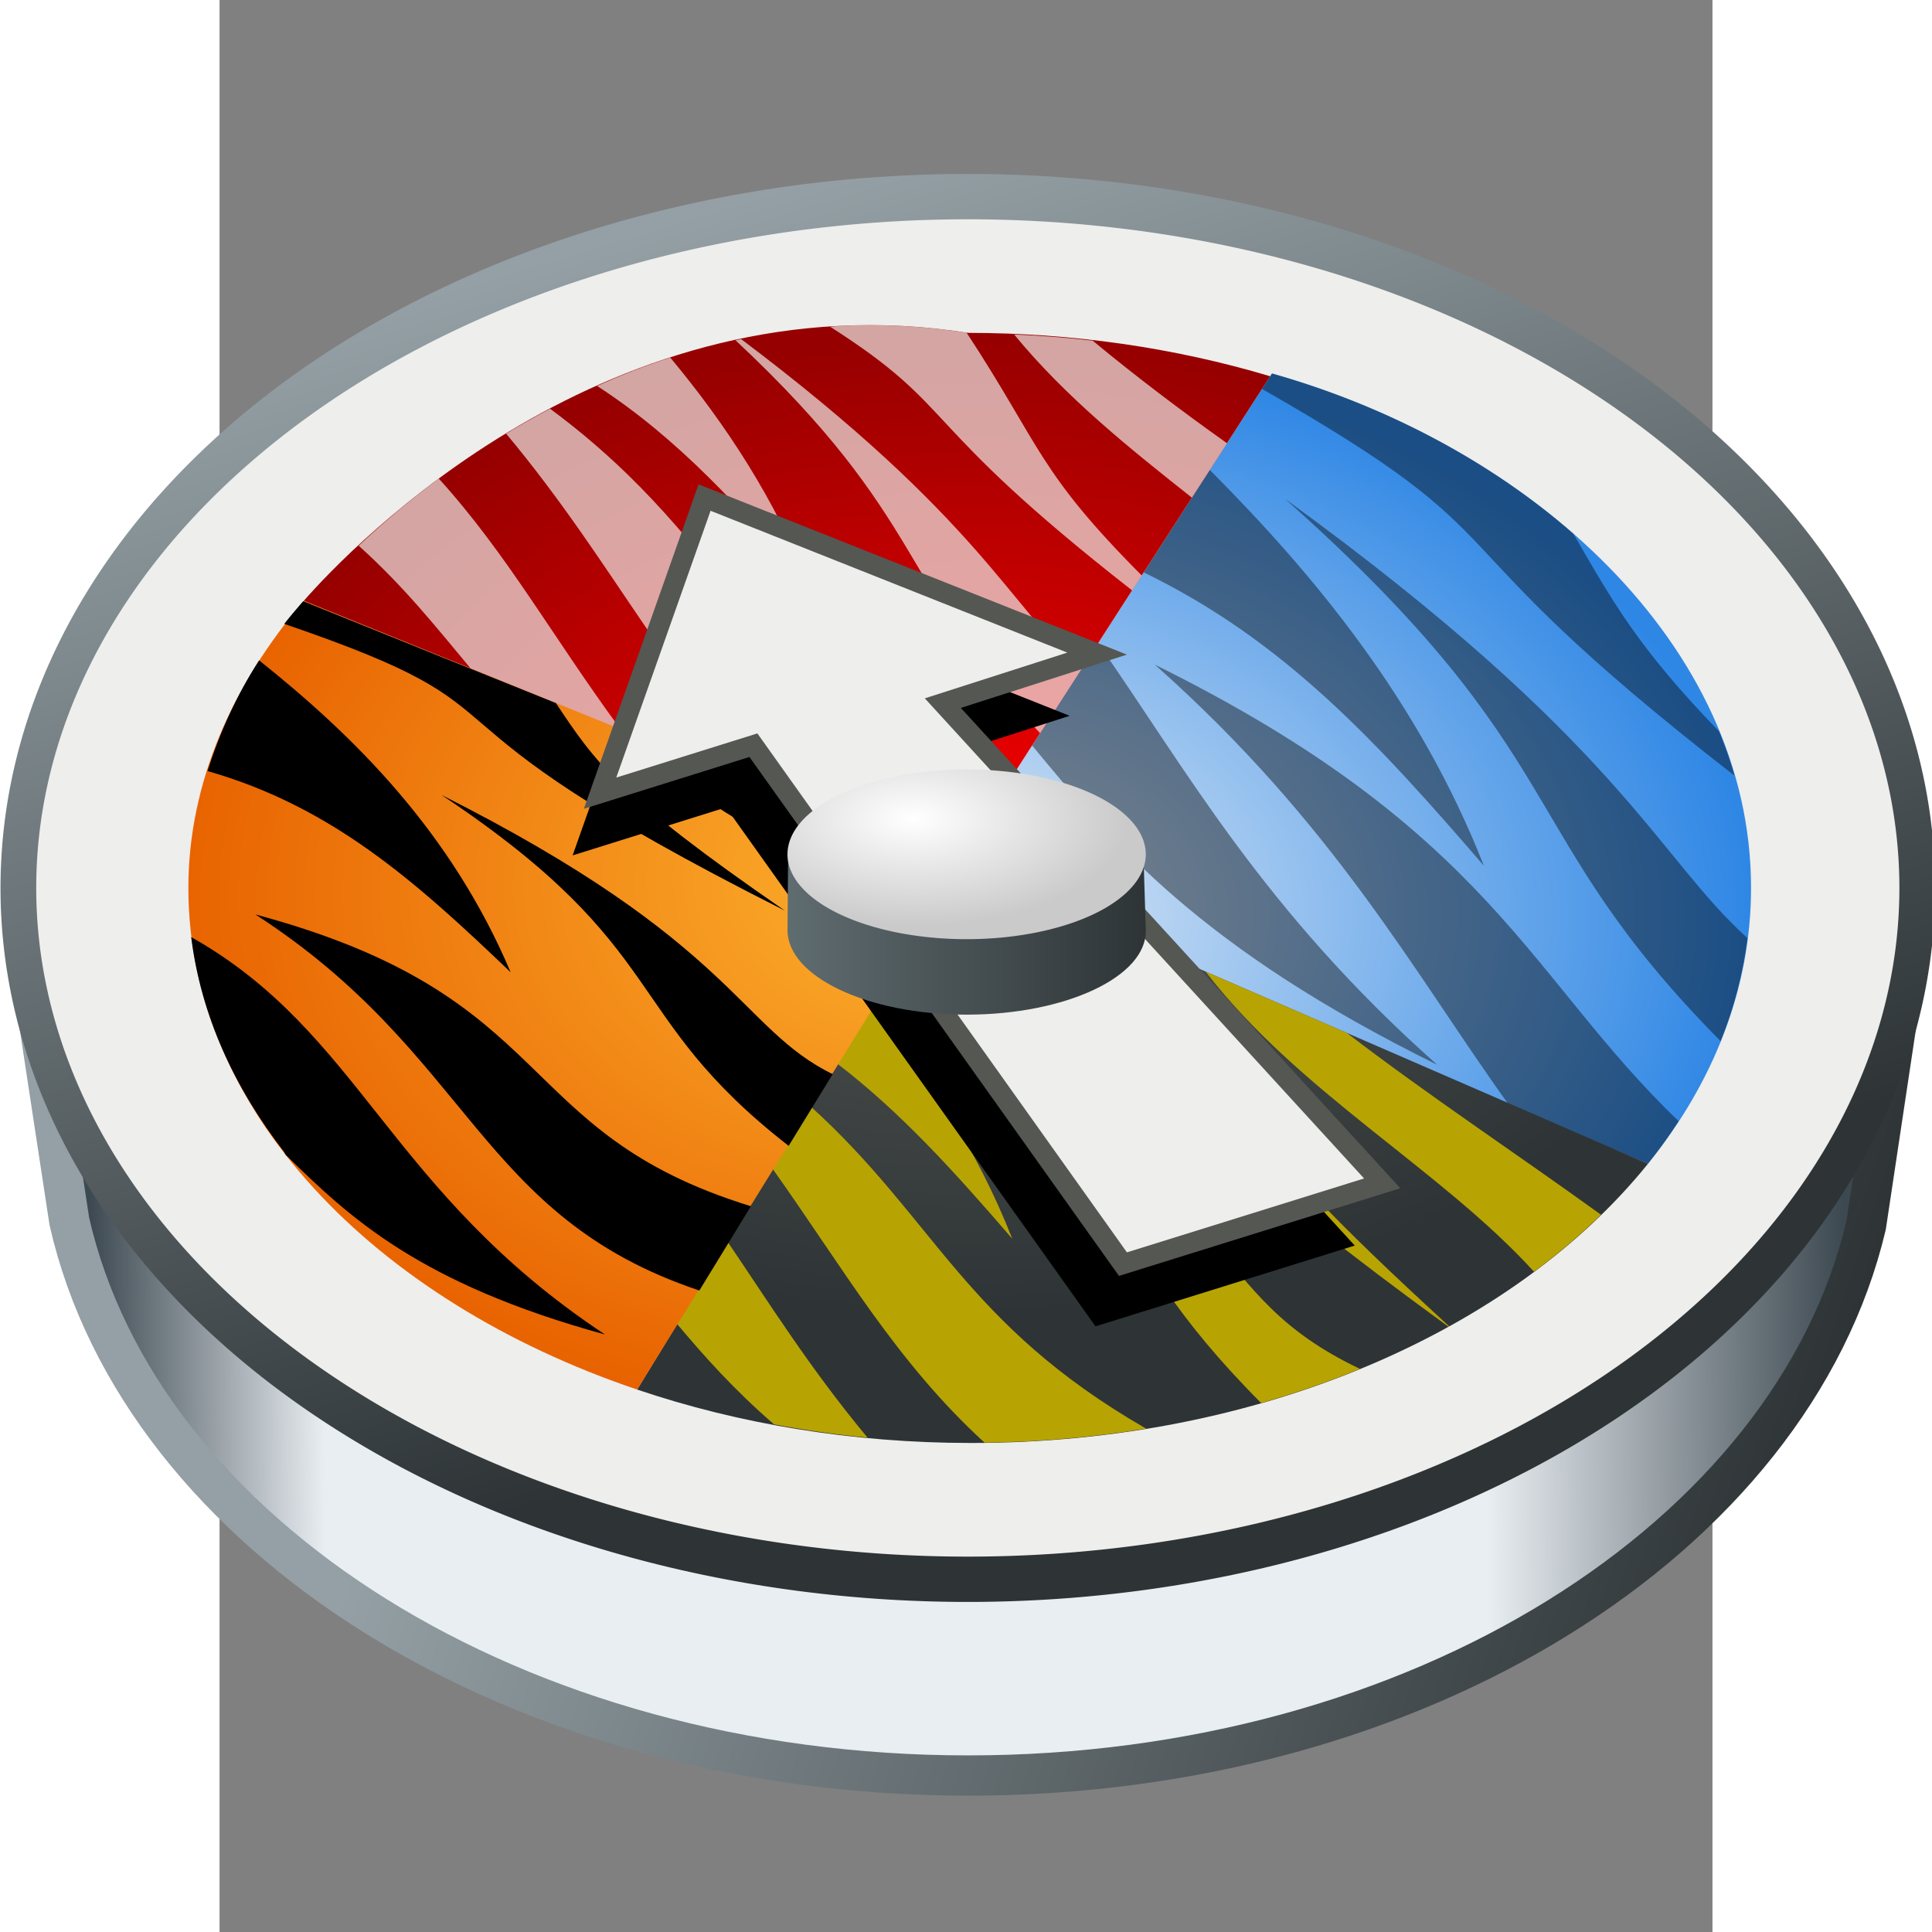 <?xml version="1.0" encoding="UTF-8" standalone="no"?>
<!-- Generator: Adobe Illustrator 15.0.0, SVG Export Plug-In . SVG Version: 6.00 Build 0)  -->

<svg
   xmlns:a="http://ns.adobe.com/AdobeSVGViewerExtensions/3.0/"
   xmlns:dc="http://purl.org/dc/elements/1.1/"
   xmlns:cc="http://creativecommons.org/ns#"
   xmlns:rdf="http://www.w3.org/1999/02/22-rdf-syntax-ns#"
   xmlns:svg="http://www.w3.org/2000/svg"
   xmlns="http://www.w3.org/2000/svg"
   xmlns:xlink="http://www.w3.org/1999/xlink"
   xmlns:sodipodi="http://sodipodi.sourceforge.net/DTD/sodipodi-0.dtd"
   xmlns:inkscape="http://www.inkscape.org/namespaces/inkscape"
   version="1.0"
   id="Layer_1"
   x="0px"
   y="0px"
   width="48"
   height="48"
   viewBox="0 0 612 792"
   enable-background="new 0 0 612 792"
   xml:space="preserve"
   sodipodi:version="0.32"
   inkscape:version="0.92.4 (5da689c313, 2019-01-14)"
   sodipodi:docname="materialvariation.svg"
   inkscape:output_extension="org.inkscape.output.svg.inkscape"><rect x="0" y="0" width="612" height="792" fill="#808080" stroke="none"/><defs
   id="defs28875"><linearGradient
   id="linearGradient58669"><stop
     style="stop-color:#fd0000;stop-opacity:1;"
     offset="0"
     id="stop58671" /><stop
     style="stop-color:#960000;stop-opacity:1;"
     offset="1"
     id="stop58673" /></linearGradient><linearGradient
   id="linearGradient58661"><stop
     style="stop-color:#ffffff;stop-opacity:1;"
     offset="0"
     id="stop58663" /><stop
     style="stop-color:#cacaca;stop-opacity:1;"
     offset="1"
     id="stop58665" /></linearGradient><linearGradient
   id="linearGradient58653"><stop
     style="stop-color:#5f6c70;stop-opacity:1;"
     offset="0"
     id="stop58655" /><stop
     style="stop-color:#2e3436;stop-opacity:1;"
     offset="1"
     id="stop58657" /></linearGradient><linearGradient
   id="linearGradient55134"><stop
     style="stop-color:#2e3436;stop-opacity:1;"
     offset="0"
     id="stop55136" /><stop
     style="stop-color:#94a0a5;stop-opacity:1;"
     offset="1"
     id="stop55138" /></linearGradient><linearGradient
   id="linearGradient29583"><stop
     style="stop-color:#555753;stop-opacity:1"
     offset="0"
     id="stop29585" /><stop
     style="stop-color:#2e3436;stop-opacity:1"
     offset="1"
     id="stop29587" /></linearGradient><linearGradient
   id="linearGradient29575"><stop
     style="stop-color:#fdb530;stop-opacity:1"
     offset="0"
     id="stop29577" /><stop
     style="stop-color:#e86200;stop-opacity:1"
     offset="1"
     id="stop29579" /></linearGradient><linearGradient
   id="linearGradient29567"><stop
     style="stop-color:#e4edf6;stop-opacity:1;"
     offset="0"
     id="stop29569" /><stop
     style="stop-color:#2f87e5;stop-opacity:1;"
     offset="1"
     id="stop29571" /></linearGradient><linearGradient
   id="linearGradient29534"><stop
     style="stop-color:#ffffff;stop-opacity:0;"
     offset="0"
     id="stop29536" /><stop
     id="stop29542"
     offset="0.5"
     style="stop-color:#ffffff;stop-opacity:0;" /><stop
     style="stop-color:#ffffff;stop-opacity:0.559;"
     offset="1"
     id="stop29538" /></linearGradient><linearGradient
   id="linearGradient29516"><stop
     style="stop-color:#3d4951;stop-opacity:1;"
     offset="0"
     id="stop29518" /><stop
     id="stop29524"
     offset="0.133"
     style="stop-color:#e9eef2;stop-opacity:1;" /><stop
     style="stop-color:#e9eef2;stop-opacity:1;"
     offset="0.795"
     id="stop29526" /><stop
     style="stop-color:#3d4951;stop-opacity:1;"
     offset="1"
     id="stop29520" /></linearGradient><inkscape:perspective
   sodipodi:type="inkscape:persp3d"
   inkscape:vp_x="0 : 396 : 1"
   inkscape:vp_y="0 : 1000 : 0"
   inkscape:vp_z="612 : 396 : 1"
   inkscape:persp3d-origin="306 : 264 : 1"
   id="perspective28879" />
	
	
<radialGradient
   inkscape:collect="always"
   xlink:href="#SVGID_1_"
   id="radialGradient29432"
   gradientUnits="userSpaceOnUse"
   gradientTransform="matrix(-8.72e-2,-0.996,0.996,-8.72e-2,-62.519,735.091)"
   cx="227.674"
   cy="403.348"
   r="28.576" /><radialGradient
   inkscape:collect="always"
   xlink:href="#SVGID_2_"
   id="radialGradient29434"
   gradientUnits="userSpaceOnUse"
   gradientTransform="matrix(-8.72e-2,-0.996,0.996,-8.72e-2,-62.519,735.091)"
   cx="220.823"
   cy="382.627"
   r="32.38" /><radialGradient
   inkscape:collect="always"
   xlink:href="#SVGID_3_"
   id="radialGradient29436"
   gradientUnits="userSpaceOnUse"
   gradientTransform="matrix(-8.72e-2,-0.996,0.996,-8.72e-2,-62.519,735.091)"
   cx="240.364"
   cy="377.231"
   r="27.098" /><radialGradient
   inkscape:collect="always"
   xlink:href="#SVGID_4_"
   id="radialGradient29438"
   gradientUnits="userSpaceOnUse"
   gradientTransform="matrix(-8.72e-2,-0.996,0.996,-8.72e-2,-62.519,735.091)"
   cx="251.844"
   cy="398.36"
   r="39.245" />
		
		
		
		
		
		
		
		
		
		
		
		
		
			<radialGradient
   id="SVGID_1_"
   cx="227.674"
   cy="403.348"
   r="28.576"
   gradientTransform="matrix(-8.72e-2,-0.996,0.996,-8.72e-2,-62.519,735.091)"
   gradientUnits="userSpaceOnUse">
			<stop
   offset="0"
   style="stop-color:#FEDD41;stop-opacity:0.95"
   id="stop28831" />
			<stop
   offset="0.202"
   style="stop-color:#FEDD41;stop-opacity:0.651"
   id="stop28833" />
			<stop
   offset="0.426"
   style="stop-color:#FEDD41;stop-opacity:0"
   id="stop28835" />
		</radialGradient>
		
		
			<radialGradient
   id="SVGID_2_"
   cx="220.823"
   cy="382.627"
   r="32.38"
   gradientTransform="matrix(-8.72e-2,-0.996,0.996,-8.72e-2,-62.519,735.091)"
   gradientUnits="userSpaceOnUse">
			<stop
   offset="0"
   style="stop-color:#3A53A4;stop-opacity:0.95"
   id="stop28840" />
			<stop
   offset="0.202"
   style="stop-color:#3A53A4;stop-opacity:0.651"
   id="stop28842" />
			<stop
   offset="0.426"
   style="stop-color:#3A53A4;stop-opacity:0"
   id="stop28844" />
		</radialGradient>
		
		
			<radialGradient
   id="SVGID_3_"
   cx="240.364"
   cy="377.231"
   r="27.098"
   gradientTransform="matrix(-8.72e-2,-0.996,0.996,-8.72e-2,-62.519,735.091)"
   gradientUnits="userSpaceOnUse">
			<stop
   offset="0"
   style="stop-color:#94C93D;stop-opacity:0.95"
   id="stop28849" />
			<stop
   offset="0.202"
   style="stop-color:#94C93D;stop-opacity:0.651"
   id="stop28851" />
			<stop
   offset="0.426"
   style="stop-color:#94C93D;stop-opacity:0"
   id="stop28853" />
		</radialGradient>
		
		
			<radialGradient
   id="SVGID_4_"
   cx="251.844"
   cy="398.36"
   r="39.245"
   gradientTransform="matrix(-8.72e-2,-0.996,0.996,-8.72e-2,-62.519,735.091)"
   gradientUnits="userSpaceOnUse">
			<stop
   offset="0"
   style="stop-color:#ED1D5E;stop-opacity:0.95"
   id="stop28858" />
			<stop
   offset="0.202"
   style="stop-color:#ED1D5E;stop-opacity:0.651"
   id="stop28860" />
			<stop
   offset="0.426"
   style="stop-color:#ED1D5E;stop-opacity:0"
   id="stop28862" />
		</radialGradient>
		
		
		
		
			
		
	<radialGradient
   inkscape:collect="always"
   xlink:href="#SVGID_4_"
   id="radialGradient29461"
   gradientUnits="userSpaceOnUse"
   gradientTransform="matrix(-1.418,-16.2,16.2,-1.418,-6566.457,4673.856)"
   cx="251.844"
   cy="398.36"
   r="39.245" /><radialGradient
   inkscape:collect="always"
   xlink:href="#SVGID_3_"
   id="radialGradient29464"
   gradientUnits="userSpaceOnUse"
   gradientTransform="matrix(-1.418,-16.2,16.2,-1.418,-6566.457,4673.856)"
   cx="240.364"
   cy="377.231"
   r="27.098" /><radialGradient
   inkscape:collect="always"
   xlink:href="#SVGID_2_"
   id="radialGradient29467"
   gradientUnits="userSpaceOnUse"
   gradientTransform="matrix(-1.418,-16.2,16.2,-1.418,-6566.457,4673.856)"
   cx="220.823"
   cy="382.627"
   r="32.38" /><radialGradient
   inkscape:collect="always"
   xlink:href="#SVGID_1_"
   id="radialGradient29470"
   gradientUnits="userSpaceOnUse"
   gradientTransform="matrix(-1.418,-16.2,16.2,-1.418,-6566.457,4673.856)"
   cx="227.674"
   cy="403.348"
   r="28.576" /><linearGradient
   inkscape:collect="always"
   xlink:href="#linearGradient29516"
   id="linearGradient29522"
   x1="-69.646"
   y1="460.216"
   x2="687.182"
   y2="451.123"
   gradientUnits="userSpaceOnUse"
   gradientTransform="matrix(0.95,0,0,1.205,12.969,-37.978)" /><radialGradient
   inkscape:collect="always"
   xlink:href="#linearGradient29534"
   id="radialGradient29540"
   cx="309.395"
   cy="410.106"
   fx="309.395"
   fy="410.106"
   r="393.145"
   gradientTransform="matrix(1,0,0,0.574,0,174.735)"
   gradientUnits="userSpaceOnUse" /><radialGradient
   inkscape:collect="always"
   xlink:href="#linearGradient29567"
   id="radialGradient29573"
   cx="300.606"
   cy="406.941"
   fx="300.606"
   fy="406.941"
   r="163.607"
   gradientTransform="matrix(2,3.9308783e-8,-2.8240208e-8,1.426,-300.61,-205.04)"
   gradientUnits="userSpaceOnUse" /><radialGradient
   inkscape:collect="always"
   xlink:href="#linearGradient29575"
   id="radialGradient29581"
   cx="314.792"
   cy="351.078"
   fx="314.792"
   fy="351.078"
   r="158.208"
   gradientTransform="matrix(-2.038,0.149,-0.105,-1.428,979.704,811.133)"
   gradientUnits="userSpaceOnUse" /><linearGradient
   inkscape:collect="always"
   xlink:href="#linearGradient55134"
   id="linearGradient55140"
   x1="176.411"
   y1="601.202"
   x2="85.217"
   y2="216.023"
   gradientUnits="userSpaceOnUse" /><linearGradient
   inkscape:collect="always"
   xlink:href="#linearGradient55134"
   id="linearGradient55148"
   x1="645.538"
   y1="616.14"
   x2="120.819"
   y2="441.131"
   gradientUnits="userSpaceOnUse" /><linearGradient
   inkscape:collect="always"
   xlink:href="#linearGradient42470"
   id="linearGradient49823"
   x1="23.383"
   y1="19.56"
   x2="33.037"
   y2="26.688"
   gradientUnits="userSpaceOnUse" /><linearGradient
   inkscape:collect="always"
   id="linearGradient42470"><stop
     style="stop-color:#ff7100;stop-opacity:1"
     offset="0"
     id="stop42472" /><stop
     style="stop-color:#ca5000;stop-opacity:1"
     offset="1"
     id="stop42474" /></linearGradient><linearGradient
   inkscape:collect="always"
   xlink:href="#linearGradient42478-2"
   id="linearGradient49819"
   x1="14.094"
   y1="15.186"
   x2="23.659"
   y2="31.119"
   gradientUnits="userSpaceOnUse" /><linearGradient
   id="linearGradient42478-2"><stop
     style="stop-color:#ffa91d;stop-opacity:1;"
     offset="0"
     id="stop42480-9" /><stop
     style="stop-color:#f57900;stop-opacity:1;"
     offset="1"
     id="stop42482-9" /></linearGradient><radialGradient
   inkscape:collect="always"
   xlink:href="#linearGradient73396"
   id="radialGradient73402"
   cx="23.978"
   cy="31.543"
   fx="23.978"
   fy="31.543"
   r="6.42"
   gradientTransform="matrix(1,0,0,0.384,0,19.441)"
   gradientUnits="userSpaceOnUse" /><linearGradient
   id="linearGradient73396"><stop
     style="stop-color:#424242;stop-opacity:1;"
     offset="0"
     id="stop73398" /><stop
     style="stop-color:#424242;stop-opacity:0;"
     offset="1"
     id="stop73400" /></linearGradient><linearGradient
   id="linearGradient42462-2"><stop
     style="stop-color:#fccb3e;stop-opacity:1"
     offset="0"
     id="stop42464-4" /><stop
     style="stop-color:#ff7307;stop-opacity:1;"
     offset="1"
     id="stop42466-5" /></linearGradient><linearGradient
   gradientTransform="matrix(16.5,0,0,16.5,-1030.52,20.144)"
   inkscape:collect="always"
   xlink:href="#linearGradient81776"
   id="linearGradient81782"
   x1="35.725"
   y1="8.832"
   x2="41.748"
   y2="8.832"
   gradientUnits="userSpaceOnUse" /><linearGradient
   id="linearGradient81776"><stop
     style="stop-color:#717f8f;stop-opacity:1;"
     offset="0"
     id="stop81778" /><stop
     id="stop81784"
     offset="0.348"
     style="stop-color:#b3bdcc;stop-opacity:1;" /><stop
     style="stop-color:#b3bdcc;stop-opacity:1;"
     offset="1"
     id="stop81780" /></linearGradient><radialGradient
   inkscape:collect="always"
   xlink:href="#linearGradient72282"
   id="radialGradient73095"
   gradientUnits="userSpaceOnUse"
   cx="5.68"
   cy="28.756"
   fx="5.68"
   fy="28.756"
   r="0.361" /><linearGradient
   id="linearGradient72282"><stop
     style="stop-color:#ffffff;stop-opacity:0.604;"
     offset="0"
     id="stop72284" /><stop
     style="stop-color:#ffffff;stop-opacity:0;"
     offset="1"
     id="stop72286" /></linearGradient><radialGradient
   inkscape:collect="always"
   xlink:href="#linearGradient72282"
   id="radialGradient73136"
   gradientUnits="userSpaceOnUse"
   cx="5.68"
   cy="28.756"
   fx="5.68"
   fy="28.756"
   r="0.361" /><linearGradient
   id="linearGradient55988"><stop
     style="stop-color:#ffffff;stop-opacity:0.604;"
     offset="0"
     id="stop55990" /><stop
     style="stop-color:#ffffff;stop-opacity:0;"
     offset="1"
     id="stop55992" /></linearGradient><radialGradient
   inkscape:collect="always"
   xlink:href="#linearGradient72282"
   id="radialGradient73091"
   gradientUnits="userSpaceOnUse"
   cx="5.68"
   cy="28.756"
   fx="5.68"
   fy="28.756"
   r="0.361" /><linearGradient
   id="linearGradient55995"><stop
     style="stop-color:#ffffff;stop-opacity:0.604;"
     offset="0"
     id="stop55997" /><stop
     style="stop-color:#ffffff;stop-opacity:0;"
     offset="1"
     id="stop55999" /></linearGradient><radialGradient
   inkscape:collect="always"
   xlink:href="#linearGradient72282"
   id="radialGradient73089"
   gradientUnits="userSpaceOnUse"
   cx="5.68"
   cy="28.756"
   fx="5.68"
   fy="28.756"
   r="0.361" /><linearGradient
   id="linearGradient56002"><stop
     style="stop-color:#ffffff;stop-opacity:0.604;"
     offset="0"
     id="stop56004" /><stop
     style="stop-color:#ffffff;stop-opacity:0;"
     offset="1"
     id="stop56006" /></linearGradient><radialGradient
   inkscape:collect="always"
   xlink:href="#linearGradient72282"
   id="radialGradient73087"
   gradientUnits="userSpaceOnUse"
   cx="5.68"
   cy="28.756"
   fx="5.68"
   fy="28.756"
   r="0.361" /><linearGradient
   id="linearGradient56009"><stop
     style="stop-color:#ffffff;stop-opacity:0.604;"
     offset="0"
     id="stop56011" /><stop
     style="stop-color:#ffffff;stop-opacity:0;"
     offset="1"
     id="stop56013" /></linearGradient><radialGradient
   inkscape:collect="always"
   xlink:href="#linearGradient72282"
   id="radialGradient73085"
   gradientUnits="userSpaceOnUse"
   cx="5.68"
   cy="28.756"
   fx="5.68"
   fy="28.756"
   r="0.361" /><linearGradient
   id="linearGradient56016"><stop
     style="stop-color:#ffffff;stop-opacity:0.604;"
     offset="0"
     id="stop56018" /><stop
     style="stop-color:#ffffff;stop-opacity:0;"
     offset="1"
     id="stop56020" /></linearGradient><radialGradient
   inkscape:collect="always"
   xlink:href="#linearGradient72282"
   id="radialGradient73083"
   gradientUnits="userSpaceOnUse"
   cx="5.68"
   cy="28.756"
   fx="5.68"
   fy="28.756"
   r="0.361" /><linearGradient
   id="linearGradient56023"><stop
     style="stop-color:#ffffff;stop-opacity:0.604;"
     offset="0"
     id="stop56025" /><stop
     style="stop-color:#ffffff;stop-opacity:0;"
     offset="1"
     id="stop56027" /></linearGradient><radialGradient
   inkscape:collect="always"
   xlink:href="#linearGradient72282"
   id="radialGradient73081"
   gradientUnits="userSpaceOnUse"
   cx="5.68"
   cy="28.756"
   fx="5.68"
   fy="28.756"
   r="0.361" /><linearGradient
   id="linearGradient56030"><stop
     style="stop-color:#ffffff;stop-opacity:0.604;"
     offset="0"
     id="stop56032" /><stop
     style="stop-color:#ffffff;stop-opacity:0;"
     offset="1"
     id="stop56034" /></linearGradient><linearGradient
   id="linearGradient56037"><stop
     style="stop-color:#ffffff;stop-opacity:0.604;"
     offset="0"
     id="stop56039" /><stop
     style="stop-color:#ffffff;stop-opacity:0;"
     offset="1"
     id="stop56041" /></linearGradient><radialGradient
   inkscape:collect="always"
   xlink:href="#linearGradient72282"
   id="radialGradient73150"
   gradientUnits="userSpaceOnUse"
   cx="5.68"
   cy="28.756"
   fx="5.68"
   fy="28.756"
   r="0.361" /><linearGradient
   id="linearGradient56044"><stop
     style="stop-color:#ffffff;stop-opacity:0.604;"
     offset="0"
     id="stop56046" /><stop
     style="stop-color:#ffffff;stop-opacity:0;"
     offset="1"
     id="stop56048" /></linearGradient><linearGradient
   id="linearGradient56051"><stop
     style="stop-color:#ffffff;stop-opacity:0.604;"
     offset="0"
     id="stop56053" /><stop
     style="stop-color:#ffffff;stop-opacity:0;"
     offset="1"
     id="stop56055" /></linearGradient><linearGradient
   id="linearGradient56058"><stop
     style="stop-color:#ffffff;stop-opacity:0.604;"
     offset="0"
     id="stop56060" /><stop
     style="stop-color:#ffffff;stop-opacity:0;"
     offset="1"
     id="stop56062" /></linearGradient><radialGradient
   inkscape:collect="always"
   xlink:href="#linearGradient72282"
   id="radialGradient73130"
   gradientUnits="userSpaceOnUse"
   cx="5.68"
   cy="28.756"
   fx="5.68"
   fy="28.756"
   r="0.361" /><linearGradient
   id="linearGradient56065"><stop
     style="stop-color:#ffffff;stop-opacity:0.604;"
     offset="0"
     id="stop56067" /><stop
     style="stop-color:#ffffff;stop-opacity:0;"
     offset="1"
     id="stop56069" /></linearGradient><linearGradient
   id="linearGradient56072"><stop
     style="stop-color:#ffffff;stop-opacity:0.604;"
     offset="0"
     id="stop56074" /><stop
     style="stop-color:#ffffff;stop-opacity:0;"
     offset="1"
     id="stop56076" /></linearGradient><radialGradient
   inkscape:collect="always"
   xlink:href="#linearGradient72282"
   id="radialGradient72588"
   gradientUnits="userSpaceOnUse"
   cx="5.68"
   cy="28.756"
   fx="5.68"
   fy="28.756"
   r="0.361" /><linearGradient
   id="linearGradient56079"><stop
     style="stop-color:#ffffff;stop-opacity:0.604;"
     offset="0"
     id="stop56081" /><stop
     style="stop-color:#ffffff;stop-opacity:0;"
     offset="1"
     id="stop56083" /></linearGradient><linearGradient
   id="linearGradient56086"><stop
     style="stop-color:#ffffff;stop-opacity:0.604;"
     offset="0"
     id="stop56088" /><stop
     style="stop-color:#ffffff;stop-opacity:0;"
     offset="1"
     id="stop56090" /></linearGradient><radialGradient
   inkscape:collect="always"
   xlink:href="#linearGradient72282"
   id="radialGradient72584"
   gradientUnits="userSpaceOnUse"
   cx="5.68"
   cy="28.756"
   fx="5.68"
   fy="28.756"
   r="0.361" /><linearGradient
   id="linearGradient56093"><stop
     style="stop-color:#ffffff;stop-opacity:0.604;"
     offset="0"
     id="stop56095" /><stop
     style="stop-color:#ffffff;stop-opacity:0;"
     offset="1"
     id="stop56097" /></linearGradient><linearGradient
   id="linearGradient56100"><stop
     style="stop-color:#ffffff;stop-opacity:0.604;"
     offset="0"
     id="stop56102" /><stop
     style="stop-color:#ffffff;stop-opacity:0;"
     offset="1"
     id="stop56104" /></linearGradient><linearGradient
   id="linearGradient56107"><stop
     style="stop-color:#ffffff;stop-opacity:0.604;"
     offset="0"
     id="stop56109" /><stop
     style="stop-color:#ffffff;stop-opacity:0;"
     offset="1"
     id="stop56111" /></linearGradient><radialGradient
   inkscape:collect="always"
   xlink:href="#linearGradient72282"
   id="radialGradient72578"
   gradientUnits="userSpaceOnUse"
   cx="5.68"
   cy="28.756"
   fx="5.68"
   fy="28.756"
   r="0.361" /><linearGradient
   id="linearGradient56114"><stop
     style="stop-color:#ffffff;stop-opacity:0.604;"
     offset="0"
     id="stop56116" /><stop
     style="stop-color:#ffffff;stop-opacity:0;"
     offset="1"
     id="stop56118" /></linearGradient><linearGradient
   id="linearGradient56121"><stop
     style="stop-color:#ffffff;stop-opacity:0.604;"
     offset="0"
     id="stop56123" /><stop
     style="stop-color:#ffffff;stop-opacity:0;"
     offset="1"
     id="stop56125" /></linearGradient><radialGradient
   inkscape:collect="always"
   xlink:href="#linearGradient72282"
   id="radialGradient72572"
   gradientUnits="userSpaceOnUse"
   cx="5.68"
   cy="28.756"
   fx="5.68"
   fy="28.756"
   r="0.361" /><linearGradient
   id="linearGradient56128"><stop
     style="stop-color:#ffffff;stop-opacity:0.604;"
     offset="0"
     id="stop56130" /><stop
     style="stop-color:#ffffff;stop-opacity:0;"
     offset="1"
     id="stop56132" /></linearGradient><linearGradient
   id="linearGradient56135"><stop
     style="stop-color:#ffffff;stop-opacity:0.604;"
     offset="0"
     id="stop56137" /><stop
     style="stop-color:#ffffff;stop-opacity:0;"
     offset="1"
     id="stop56139" /></linearGradient><radialGradient
   inkscape:collect="always"
   xlink:href="#linearGradient72282"
   id="radialGradient72568"
   gradientUnits="userSpaceOnUse"
   cx="5.68"
   cy="28.756"
   fx="5.68"
   fy="28.756"
   r="0.361" /><linearGradient
   id="linearGradient56142"><stop
     style="stop-color:#ffffff;stop-opacity:0.604;"
     offset="0"
     id="stop56144" /><stop
     style="stop-color:#ffffff;stop-opacity:0;"
     offset="1"
     id="stop56146" /></linearGradient><radialGradient
   inkscape:collect="always"
   xlink:href="#linearGradient72282"
   id="radialGradient72566"
   gradientUnits="userSpaceOnUse"
   cx="5.68"
   cy="28.756"
   fx="5.68"
   fy="28.756"
   r="0.361" /><linearGradient
   id="linearGradient56149"><stop
     style="stop-color:#ffffff;stop-opacity:0.604;"
     offset="0"
     id="stop56151" /><stop
     style="stop-color:#ffffff;stop-opacity:0;"
     offset="1"
     id="stop56153" /></linearGradient><linearGradient
   id="linearGradient56156"><stop
     style="stop-color:#ffffff;stop-opacity:0.604;"
     offset="0"
     id="stop56158" /><stop
     style="stop-color:#ffffff;stop-opacity:0;"
     offset="1"
     id="stop56160" /></linearGradient><linearGradient
   id="linearGradient56163"><stop
     style="stop-color:#ffffff;stop-opacity:0.604;"
     offset="0"
     id="stop56165" /><stop
     style="stop-color:#ffffff;stop-opacity:0;"
     offset="1"
     id="stop56167" /></linearGradient><radialGradient
   inkscape:collect="always"
   xlink:href="#linearGradient72282"
   id="radialGradient72560"
   gradientUnits="userSpaceOnUse"
   cx="5.68"
   cy="28.756"
   fx="5.68"
   fy="28.756"
   r="0.361" /><linearGradient
   id="linearGradient56170"><stop
     style="stop-color:#ffffff;stop-opacity:0.604;"
     offset="0"
     id="stop56172" /><stop
     style="stop-color:#ffffff;stop-opacity:0;"
     offset="1"
     id="stop56174" /></linearGradient><linearGradient
   id="linearGradient56177"><stop
     style="stop-color:#ffffff;stop-opacity:0.604;"
     offset="0"
     id="stop56179" /><stop
     style="stop-color:#ffffff;stop-opacity:0;"
     offset="1"
     id="stop56181" /></linearGradient><linearGradient
   id="linearGradient56184"><stop
     style="stop-color:#ffffff;stop-opacity:0.604;"
     offset="0"
     id="stop56186" /><stop
     style="stop-color:#ffffff;stop-opacity:0;"
     offset="1"
     id="stop56188" /></linearGradient><linearGradient
   id="linearGradient56191"><stop
     style="stop-color:#ffffff;stop-opacity:0.604;"
     offset="0"
     id="stop56193" /><stop
     style="stop-color:#ffffff;stop-opacity:0;"
     offset="1"
     id="stop56195" /></linearGradient><linearGradient
   id="linearGradient56198"><stop
     style="stop-color:#ffffff;stop-opacity:0.604;"
     offset="0"
     id="stop56200" /><stop
     style="stop-color:#ffffff;stop-opacity:0;"
     offset="1"
     id="stop56202" /></linearGradient><radialGradient
   inkscape:collect="always"
   xlink:href="#linearGradient72282"
   id="radialGradient72550"
   gradientUnits="userSpaceOnUse"
   cx="5.68"
   cy="28.756"
   fx="5.68"
   fy="28.756"
   r="0.361" /><linearGradient
   id="linearGradient56205"><stop
     style="stop-color:#ffffff;stop-opacity:0.604;"
     offset="0"
     id="stop56207" /><stop
     style="stop-color:#ffffff;stop-opacity:0;"
     offset="1"
     id="stop56209" /></linearGradient><radialGradient
   inkscape:collect="always"
   xlink:href="#linearGradient72282"
   id="radialGradient72548"
   gradientUnits="userSpaceOnUse"
   cx="5.68"
   cy="28.756"
   fx="5.68"
   fy="28.756"
   r="0.361" /><linearGradient
   id="linearGradient56212"><stop
     style="stop-color:#ffffff;stop-opacity:0.604;"
     offset="0"
     id="stop56214" /><stop
     style="stop-color:#ffffff;stop-opacity:0;"
     offset="1"
     id="stop56216" /></linearGradient><linearGradient
   id="linearGradient56219"><stop
     style="stop-color:#ffffff;stop-opacity:0.604;"
     offset="0"
     id="stop56221" /><stop
     style="stop-color:#ffffff;stop-opacity:0;"
     offset="1"
     id="stop56223" /></linearGradient><radialGradient
   inkscape:collect="always"
   xlink:href="#linearGradient72282"
   id="radialGradient73067"
   gradientUnits="userSpaceOnUse"
   cx="5.68"
   cy="28.756"
   fx="5.68"
   fy="28.756"
   r="0.361" /><linearGradient
   id="linearGradient56226"><stop
     style="stop-color:#ffffff;stop-opacity:0.604;"
     offset="0"
     id="stop56228" /><stop
     style="stop-color:#ffffff;stop-opacity:0;"
     offset="1"
     id="stop56230" /></linearGradient><linearGradient
   id="linearGradient56233"><stop
     style="stop-color:#ffffff;stop-opacity:0.604;"
     offset="0"
     id="stop56235" /><stop
     style="stop-color:#ffffff;stop-opacity:0;"
     offset="1"
     id="stop56237" /></linearGradient><radialGradient
   inkscape:collect="always"
   xlink:href="#linearGradient72282"
   id="radialGradient73142"
   gradientUnits="userSpaceOnUse"
   cx="5.68"
   cy="28.756"
   fx="5.68"
   fy="28.756"
   r="0.361" /><linearGradient
   id="linearGradient56240"><stop
     style="stop-color:#ffffff;stop-opacity:0.604;"
     offset="0"
     id="stop56242" /><stop
     style="stop-color:#ffffff;stop-opacity:0;"
     offset="1"
     id="stop56244" /></linearGradient><radialGradient
   inkscape:collect="always"
   xlink:href="#linearGradient72282"
   id="radialGradient73144"
   gradientUnits="userSpaceOnUse"
   cx="5.68"
   cy="28.756"
   fx="5.68"
   fy="28.756"
   r="0.361" /><linearGradient
   id="linearGradient56247"><stop
     style="stop-color:#ffffff;stop-opacity:0.604;"
     offset="0"
     id="stop56249" /><stop
     style="stop-color:#ffffff;stop-opacity:0;"
     offset="1"
     id="stop56251" /></linearGradient><radialGradient
   inkscape:collect="always"
   xlink:href="#linearGradient72282"
   id="radialGradient73148"
   gradientUnits="userSpaceOnUse"
   cx="5.68"
   cy="28.756"
   fx="5.68"
   fy="28.756"
   r="0.361" /><linearGradient
   id="linearGradient56254"><stop
     style="stop-color:#ffffff;stop-opacity:0.604;"
     offset="0"
     id="stop56256" /><stop
     style="stop-color:#ffffff;stop-opacity:0;"
     offset="1"
     id="stop56258" /></linearGradient><linearGradient
   id="linearGradient56261"><stop
     style="stop-color:#ffffff;stop-opacity:0.604;"
     offset="0"
     id="stop56263" /><stop
     style="stop-color:#ffffff;stop-opacity:0;"
     offset="1"
     id="stop56265" /></linearGradient><linearGradient
   id="linearGradient56268"><stop
     style="stop-color:#ffffff;stop-opacity:0.604;"
     offset="0"
     id="stop56270" /><stop
     style="stop-color:#ffffff;stop-opacity:0;"
     offset="1"
     id="stop56272" /></linearGradient><radialGradient
   inkscape:collect="always"
   xlink:href="#linearGradient72282"
   id="radialGradient73053"
   gradientUnits="userSpaceOnUse"
   cx="5.68"
   cy="28.756"
   fx="5.68"
   fy="28.756"
   r="0.361" /><linearGradient
   id="linearGradient56275"><stop
     style="stop-color:#ffffff;stop-opacity:0.604;"
     offset="0"
     id="stop56277" /><stop
     style="stop-color:#ffffff;stop-opacity:0;"
     offset="1"
     id="stop56279" /></linearGradient><radialGradient
   inkscape:collect="always"
   xlink:href="#linearGradient72282"
   id="radialGradient73156"
   gradientUnits="userSpaceOnUse"
   cx="5.68"
   cy="28.756"
   fx="5.68"
   fy="28.756"
   r="0.361" /><linearGradient
   id="linearGradient56282"><stop
     style="stop-color:#ffffff;stop-opacity:0.604;"
     offset="0"
     id="stop56284" /><stop
     style="stop-color:#ffffff;stop-opacity:0;"
     offset="1"
     id="stop56286" /></linearGradient><radialGradient
   inkscape:collect="always"
   xlink:href="#linearGradient72282"
   id="radialGradient73049"
   gradientUnits="userSpaceOnUse"
   cx="5.68"
   cy="28.756"
   fx="5.68"
   fy="28.756"
   r="0.361" /><linearGradient
   id="linearGradient56289"><stop
     style="stop-color:#ffffff;stop-opacity:0.604;"
     offset="0"
     id="stop56291" /><stop
     style="stop-color:#ffffff;stop-opacity:0;"
     offset="1"
     id="stop56293" /></linearGradient><radialGradient
   inkscape:collect="always"
   xlink:href="#linearGradient72282"
   id="radialGradient73138"
   gradientUnits="userSpaceOnUse"
   cx="5.68"
   cy="28.756"
   fx="5.68"
   fy="28.756"
   r="0.361" /><linearGradient
   id="linearGradient56296"><stop
     style="stop-color:#ffffff;stop-opacity:0.604;"
     offset="0"
     id="stop56298" /><stop
     style="stop-color:#ffffff;stop-opacity:0;"
     offset="1"
     id="stop56300" /></linearGradient><radialGradient
   inkscape:collect="always"
   xlink:href="#linearGradient72282"
   id="radialGradient72544"
   gradientUnits="userSpaceOnUse"
   cx="5.68"
   cy="28.756"
   fx="5.68"
   fy="28.756"
   r="0.361" /><linearGradient
   id="linearGradient56303"><stop
     style="stop-color:#ffffff;stop-opacity:0.604;"
     offset="0"
     id="stop56305" /><stop
     style="stop-color:#ffffff;stop-opacity:0;"
     offset="1"
     id="stop56307" /></linearGradient><radialGradient
   inkscape:collect="always"
   xlink:href="#linearGradient72282"
   id="radialGradient73045"
   gradientUnits="userSpaceOnUse"
   cx="5.68"
   cy="28.756"
   fx="5.68"
   fy="28.756"
   r="0.361" /><linearGradient
   id="linearGradient56310"><stop
     style="stop-color:#ffffff;stop-opacity:0.604;"
     offset="0"
     id="stop56312" /><stop
     style="stop-color:#ffffff;stop-opacity:0;"
     offset="1"
     id="stop56314" /></linearGradient><radialGradient
   inkscape:collect="always"
   xlink:href="#linearGradient72282"
   id="radialGradient72542"
   gradientUnits="userSpaceOnUse"
   cx="5.68"
   cy="28.756"
   fx="5.68"
   fy="28.756"
   r="0.361" /><linearGradient
   id="linearGradient56317"><stop
     style="stop-color:#ffffff;stop-opacity:0.604;"
     offset="0"
     id="stop56319" /><stop
     style="stop-color:#ffffff;stop-opacity:0;"
     offset="1"
     id="stop56321" /></linearGradient><radialGradient
   inkscape:collect="always"
   xlink:href="#linearGradient72282"
   id="radialGradient72540"
   gradientUnits="userSpaceOnUse"
   cx="5.68"
   cy="28.756"
   fx="5.68"
   fy="28.756"
   r="0.361" /><linearGradient
   id="linearGradient56324"><stop
     style="stop-color:#ffffff;stop-opacity:0.604;"
     offset="0"
     id="stop56326" /><stop
     style="stop-color:#ffffff;stop-opacity:0;"
     offset="1"
     id="stop56328" /></linearGradient><radialGradient
   inkscape:collect="always"
   xlink:href="#linearGradient72282"
   id="radialGradient72468"
   gradientUnits="userSpaceOnUse"
   cx="5.68"
   cy="28.756"
   fx="5.68"
   fy="28.756"
   r="0.361" /><linearGradient
   id="linearGradient56331"><stop
     style="stop-color:#ffffff;stop-opacity:0.604;"
     offset="0"
     id="stop56333" /><stop
     style="stop-color:#ffffff;stop-opacity:0;"
     offset="1"
     id="stop56335" /></linearGradient><radialGradient
   inkscape:collect="always"
   xlink:href="#linearGradient72282"
   id="radialGradient72466"
   gradientUnits="userSpaceOnUse"
   cx="5.68"
   cy="28.756"
   fx="5.68"
   fy="28.756"
   r="0.361" /><linearGradient
   id="linearGradient56338"><stop
     style="stop-color:#ffffff;stop-opacity:0.604;"
     offset="0"
     id="stop56340" /><stop
     style="stop-color:#ffffff;stop-opacity:0;"
     offset="1"
     id="stop56342" /></linearGradient><radialGradient
   inkscape:collect="always"
   xlink:href="#linearGradient72282"
   id="radialGradient72464"
   gradientUnits="userSpaceOnUse"
   cx="5.68"
   cy="28.756"
   fx="5.68"
   fy="28.756"
   r="0.361" /><linearGradient
   id="linearGradient56345"><stop
     style="stop-color:#ffffff;stop-opacity:0.604;"
     offset="0"
     id="stop56347" /><stop
     style="stop-color:#ffffff;stop-opacity:0;"
     offset="1"
     id="stop56349" /></linearGradient><radialGradient
   inkscape:collect="always"
   xlink:href="#linearGradient72282"
   id="radialGradient72462"
   gradientUnits="userSpaceOnUse"
   cx="5.68"
   cy="28.756"
   fx="5.68"
   fy="28.756"
   r="0.361" /><linearGradient
   id="linearGradient56352"><stop
     style="stop-color:#ffffff;stop-opacity:0.604;"
     offset="0"
     id="stop56354" /><stop
     style="stop-color:#ffffff;stop-opacity:0;"
     offset="1"
     id="stop56356" /></linearGradient><radialGradient
   inkscape:collect="always"
   xlink:href="#linearGradient72282"
   id="radialGradient72460"
   gradientUnits="userSpaceOnUse"
   cx="5.68"
   cy="28.756"
   fx="5.68"
   fy="28.756"
   r="0.361" /><linearGradient
   id="linearGradient56359"><stop
     style="stop-color:#ffffff;stop-opacity:0.604;"
     offset="0"
     id="stop56361" /><stop
     style="stop-color:#ffffff;stop-opacity:0;"
     offset="1"
     id="stop56363" /></linearGradient><linearGradient
   id="linearGradient56366"><stop
     style="stop-color:#ffffff;stop-opacity:0.604;"
     offset="0"
     id="stop56368" /><stop
     style="stop-color:#ffffff;stop-opacity:0;"
     offset="1"
     id="stop56370" /></linearGradient><linearGradient
   id="linearGradient56373"><stop
     style="stop-color:#ffffff;stop-opacity:0.604;"
     offset="0"
     id="stop56375" /><stop
     style="stop-color:#ffffff;stop-opacity:0;"
     offset="1"
     id="stop56377" /></linearGradient><linearGradient
   id="linearGradient56380"><stop
     style="stop-color:#ffffff;stop-opacity:0.604;"
     offset="0"
     id="stop56382" /><stop
     style="stop-color:#ffffff;stop-opacity:0;"
     offset="1"
     id="stop56384" /></linearGradient><radialGradient
   inkscape:collect="always"
   xlink:href="#linearGradient72282"
   id="radialGradient72452"
   gradientUnits="userSpaceOnUse"
   cx="5.68"
   cy="28.756"
   fx="5.68"
   fy="28.756"
   r="0.361" /><linearGradient
   id="linearGradient56387"><stop
     style="stop-color:#ffffff;stop-opacity:0.604;"
     offset="0"
     id="stop56389" /><stop
     style="stop-color:#ffffff;stop-opacity:0;"
     offset="1"
     id="stop56391" /></linearGradient><radialGradient
   inkscape:collect="always"
   xlink:href="#linearGradient72282"
   id="radialGradient72450"
   gradientUnits="userSpaceOnUse"
   cx="5.68"
   cy="28.756"
   fx="5.68"
   fy="28.756"
   r="0.361" /><linearGradient
   id="linearGradient56394"><stop
     style="stop-color:#ffffff;stop-opacity:0.604;"
     offset="0"
     id="stop56396" /><stop
     style="stop-color:#ffffff;stop-opacity:0;"
     offset="1"
     id="stop56398" /></linearGradient><linearGradient
   id="linearGradient56401"><stop
     style="stop-color:#ffffff;stop-opacity:0.604;"
     offset="0"
     id="stop56403" /><stop
     style="stop-color:#ffffff;stop-opacity:0;"
     offset="1"
     id="stop56405" /></linearGradient><linearGradient
   id="linearGradient56408"><stop
     style="stop-color:#ffffff;stop-opacity:0.604;"
     offset="0"
     id="stop56410" /><stop
     style="stop-color:#ffffff;stop-opacity:0;"
     offset="1"
     id="stop56412" /></linearGradient><linearGradient
   id="linearGradient56415"><stop
     style="stop-color:#ffffff;stop-opacity:0.604;"
     offset="0"
     id="stop56417" /><stop
     style="stop-color:#ffffff;stop-opacity:0;"
     offset="1"
     id="stop56419" /></linearGradient><linearGradient
   id="linearGradient56422"><stop
     style="stop-color:#ffffff;stop-opacity:0.604;"
     offset="0"
     id="stop56424" /><stop
     style="stop-color:#ffffff;stop-opacity:0;"
     offset="1"
     id="stop56426" /></linearGradient><radialGradient
   inkscape:collect="always"
   xlink:href="#linearGradient72282"
   id="radialGradient72440"
   gradientUnits="userSpaceOnUse"
   cx="5.68"
   cy="28.756"
   fx="5.68"
   fy="28.756"
   r="0.361" /><linearGradient
   id="linearGradient56429"><stop
     style="stop-color:#ffffff;stop-opacity:0.604;"
     offset="0"
     id="stop56431" /><stop
     style="stop-color:#ffffff;stop-opacity:0;"
     offset="1"
     id="stop56433" /></linearGradient><linearGradient
   id="linearGradient56436"><stop
     style="stop-color:#ffffff;stop-opacity:0.604;"
     offset="0"
     id="stop56438" /><stop
     style="stop-color:#ffffff;stop-opacity:0;"
     offset="1"
     id="stop56440" /></linearGradient><linearGradient
   id="linearGradient56443"><stop
     style="stop-color:#ffffff;stop-opacity:0.604;"
     offset="0"
     id="stop56445" /><stop
     style="stop-color:#ffffff;stop-opacity:0;"
     offset="1"
     id="stop56447" /></linearGradient><linearGradient
   id="linearGradient56450"><stop
     style="stop-color:#ffffff;stop-opacity:0.604;"
     offset="0"
     id="stop56452" /><stop
     style="stop-color:#ffffff;stop-opacity:0;"
     offset="1"
     id="stop56454" /></linearGradient><linearGradient
   id="linearGradient56457"><stop
     style="stop-color:#ffffff;stop-opacity:0.604;"
     offset="0"
     id="stop56459" /><stop
     style="stop-color:#ffffff;stop-opacity:0;"
     offset="1"
     id="stop56461" /></linearGradient><radialGradient
   inkscape:collect="always"
   xlink:href="#linearGradient72282"
   id="radialGradient72430"
   gradientUnits="userSpaceOnUse"
   cx="5.68"
   cy="28.756"
   fx="5.68"
   fy="28.756"
   r="0.361" /><linearGradient
   id="linearGradient56464"><stop
     style="stop-color:#ffffff;stop-opacity:0.604;"
     offset="0"
     id="stop56466" /><stop
     style="stop-color:#ffffff;stop-opacity:0;"
     offset="1"
     id="stop56468" /></linearGradient><linearGradient
   id="linearGradient56471"><stop
     style="stop-color:#ffffff;stop-opacity:0.604;"
     offset="0"
     id="stop56473" /><stop
     style="stop-color:#ffffff;stop-opacity:0;"
     offset="1"
     id="stop56475" /></linearGradient><linearGradient
   id="linearGradient56478"><stop
     style="stop-color:#ffffff;stop-opacity:0.604;"
     offset="0"
     id="stop56480" /><stop
     style="stop-color:#ffffff;stop-opacity:0;"
     offset="1"
     id="stop56482" /></linearGradient><linearGradient
   id="linearGradient56485"><stop
     style="stop-color:#ffffff;stop-opacity:0.604;"
     offset="0"
     id="stop56487" /><stop
     style="stop-color:#ffffff;stop-opacity:0;"
     offset="1"
     id="stop56489" /></linearGradient><linearGradient
   id="linearGradient56492"><stop
     style="stop-color:#ffffff;stop-opacity:0.604;"
     offset="0"
     id="stop56494" /><stop
     style="stop-color:#ffffff;stop-opacity:0;"
     offset="1"
     id="stop56496" /></linearGradient><linearGradient
   id="linearGradient56499"><stop
     style="stop-color:#ffffff;stop-opacity:0.604;"
     offset="0"
     id="stop56501" /><stop
     style="stop-color:#ffffff;stop-opacity:0;"
     offset="1"
     id="stop56503" /></linearGradient><linearGradient
   id="linearGradient56506"><stop
     style="stop-color:#ffffff;stop-opacity:0.604;"
     offset="0"
     id="stop56508" /><stop
     style="stop-color:#ffffff;stop-opacity:0;"
     offset="1"
     id="stop56510" /></linearGradient><linearGradient
   id="linearGradient56513"><stop
     style="stop-color:#ffffff;stop-opacity:0.604;"
     offset="0"
     id="stop56515" /><stop
     style="stop-color:#ffffff;stop-opacity:0;"
     offset="1"
     id="stop56517" /></linearGradient><linearGradient
   id="linearGradient56520"><stop
     style="stop-color:#ffffff;stop-opacity:0.604;"
     offset="0"
     id="stop56522" /><stop
     style="stop-color:#ffffff;stop-opacity:0;"
     offset="1"
     id="stop56524" /></linearGradient><linearGradient
   id="linearGradient56527"><stop
     style="stop-color:#ffffff;stop-opacity:0.604;"
     offset="0"
     id="stop56529" /><stop
     style="stop-color:#ffffff;stop-opacity:0;"
     offset="1"
     id="stop56531" /></linearGradient><linearGradient
   id="linearGradient56534"><stop
     style="stop-color:#ffffff;stop-opacity:0.604;"
     offset="0"
     id="stop56536" /><stop
     style="stop-color:#ffffff;stop-opacity:0;"
     offset="1"
     id="stop56538" /></linearGradient><linearGradient
   id="linearGradient56541"><stop
     style="stop-color:#ffffff;stop-opacity:0.604;"
     offset="0"
     id="stop56543" /><stop
     style="stop-color:#ffffff;stop-opacity:0;"
     offset="1"
     id="stop56545" /></linearGradient><linearGradient
   id="linearGradient56548"><stop
     style="stop-color:#ffffff;stop-opacity:0.604;"
     offset="0"
     id="stop56550" /><stop
     style="stop-color:#ffffff;stop-opacity:0;"
     offset="1"
     id="stop56552" /></linearGradient><linearGradient
   id="linearGradient56555"><stop
     style="stop-color:#ffffff;stop-opacity:0.604;"
     offset="0"
     id="stop56557" /><stop
     style="stop-color:#ffffff;stop-opacity:0;"
     offset="1"
     id="stop56559" /></linearGradient><linearGradient
   id="linearGradient56562"><stop
     style="stop-color:#ffffff;stop-opacity:0.604;"
     offset="0"
     id="stop56564" /><stop
     style="stop-color:#ffffff;stop-opacity:0;"
     offset="1"
     id="stop56566" /></linearGradient><radialGradient
   inkscape:collect="always"
   xlink:href="#linearGradient72282"
   id="radialGradient73043"
   gradientUnits="userSpaceOnUse"
   cx="5.68"
   cy="28.756"
   fx="5.68"
   fy="28.756"
   r="0.361" /><linearGradient
   id="linearGradient56569"><stop
     style="stop-color:#ffffff;stop-opacity:0.604;"
     offset="0"
     id="stop56571" /><stop
     style="stop-color:#ffffff;stop-opacity:0;"
     offset="1"
     id="stop56573" /></linearGradient><linearGradient
   id="linearGradient56576"><stop
     style="stop-color:#ffffff;stop-opacity:0.604;"
     offset="0"
     id="stop56578" /><stop
     style="stop-color:#ffffff;stop-opacity:0;"
     offset="1"
     id="stop56580" /></linearGradient><linearGradient
   id="linearGradient56583"><stop
     style="stop-color:#ffffff;stop-opacity:0.604;"
     offset="0"
     id="stop56585" /><stop
     style="stop-color:#ffffff;stop-opacity:0;"
     offset="1"
     id="stop56587" /></linearGradient><linearGradient
   id="linearGradient56590"><stop
     style="stop-color:#ffffff;stop-opacity:0.604;"
     offset="0"
     id="stop56592" /><stop
     style="stop-color:#ffffff;stop-opacity:0;"
     offset="1"
     id="stop56594" /></linearGradient><linearGradient
   id="linearGradient56597"><stop
     style="stop-color:#ffffff;stop-opacity:0.604;"
     offset="0"
     id="stop56599" /><stop
     style="stop-color:#ffffff;stop-opacity:0;"
     offset="1"
     id="stop56601" /></linearGradient><radialGradient
   inkscape:collect="always"
   xlink:href="#linearGradient72282"
   id="radialGradient73154"
   gradientUnits="userSpaceOnUse"
   cx="5.68"
   cy="28.756"
   fx="5.68"
   fy="28.756"
   r="0.361" /><linearGradient
   id="linearGradient56604"><stop
     style="stop-color:#ffffff;stop-opacity:0.604;"
     offset="0"
     id="stop56606" /><stop
     style="stop-color:#ffffff;stop-opacity:0;"
     offset="1"
     id="stop56608" /></linearGradient><linearGradient
   id="linearGradient56611"><stop
     style="stop-color:#ffffff;stop-opacity:0.604;"
     offset="0"
     id="stop56613" /><stop
     style="stop-color:#ffffff;stop-opacity:0;"
     offset="1"
     id="stop56615" /></linearGradient><radialGradient
   inkscape:collect="always"
   xlink:href="#linearGradient72282"
   id="radialGradient73039"
   gradientUnits="userSpaceOnUse"
   cx="5.68"
   cy="28.756"
   fx="5.68"
   fy="28.756"
   r="0.361" /><linearGradient
   id="linearGradient56618"><stop
     style="stop-color:#ffffff;stop-opacity:0.604;"
     offset="0"
     id="stop56620" /><stop
     style="stop-color:#ffffff;stop-opacity:0;"
     offset="1"
     id="stop56622" /></linearGradient><radialGradient
   inkscape:collect="always"
   xlink:href="#linearGradient72282"
   id="radialGradient72304"
   gradientUnits="userSpaceOnUse"
   cx="5.68"
   cy="28.756"
   fx="5.68"
   fy="28.756"
   r="0.361" /><linearGradient
   id="linearGradient56625"><stop
     style="stop-color:#ffffff;stop-opacity:0.604;"
     offset="0"
     id="stop56627" /><stop
     style="stop-color:#ffffff;stop-opacity:0;"
     offset="1"
     id="stop56629" /></linearGradient><linearGradient
   id="linearGradient56632"><stop
     style="stop-color:#ffffff;stop-opacity:0.604;"
     offset="0"
     id="stop56634" /><stop
     style="stop-color:#ffffff;stop-opacity:0;"
     offset="1"
     id="stop56636" /></linearGradient><radialGradient
   inkscape:collect="always"
   xlink:href="#linearGradient72282"
   id="radialGradient73152"
   gradientUnits="userSpaceOnUse"
   cx="5.68"
   cy="28.756"
   fx="5.68"
   fy="28.756"
   r="0.361" /><linearGradient
   id="linearGradient56639"><stop
     style="stop-color:#ffffff;stop-opacity:0.604;"
     offset="0"
     id="stop56641" /><stop
     style="stop-color:#ffffff;stop-opacity:0;"
     offset="1"
     id="stop56643" /></linearGradient><radialGradient
   inkscape:collect="always"
   xlink:href="#linearGradient72282"
   id="radialGradient72296"
   gradientUnits="userSpaceOnUse"
   cx="5.68"
   cy="28.756"
   fx="5.68"
   fy="28.756"
   r="0.361" /><linearGradient
   id="linearGradient56646"><stop
     style="stop-color:#ffffff;stop-opacity:0.604;"
     offset="0"
     id="stop56648" /><stop
     style="stop-color:#ffffff;stop-opacity:0;"
     offset="1"
     id="stop56650" /></linearGradient><linearGradient
   id="linearGradient72264"><stop
     style="stop-color:#ff6969;stop-opacity:0.658;"
     offset="0"
     id="stop72266" /><stop
     style="stop-color:#ff6969;stop-opacity:0;"
     offset="1"
     id="stop72268" /></linearGradient><radialGradient
   inkscape:collect="always"
   xlink:href="#linearGradient72282"
   id="radialGradient73160"
   gradientUnits="userSpaceOnUse"
   cx="5.68"
   cy="28.756"
   fx="5.68"
   fy="28.756"
   r="0.361" /><linearGradient
   id="linearGradient56657"><stop
     style="stop-color:#ffffff;stop-opacity:0.604;"
     offset="0"
     id="stop56659" /><stop
     style="stop-color:#ffffff;stop-opacity:0;"
     offset="1"
     id="stop56661" /></linearGradient><radialGradient
   inkscape:collect="always"
   xlink:href="#linearGradient49874-62"
   id="radialGradient49880"
   cx="10.623"
   cy="8.981"
   fx="10.623"
   fy="8.981"
   r="9.38"
   gradientTransform="matrix(16.5,0,0,7.222,-1030.52,103.472)"
   gradientUnits="userSpaceOnUse" /><linearGradient
   id="linearGradient49874-62"><stop
     style="stop-color:#dbffff;stop-opacity:0.694;"
     offset="0"
     id="stop49876-7" /><stop
     style="stop-color:#dbffff;stop-opacity:0.495;"
     offset="1"
     id="stop49878-5" /></linearGradient><radialGradient
   inkscape:collect="always"
   xlink:href="#linearGradient49987"
   id="radialGradient49993"
   cx="23.743"
   cy="3.707"
   fx="23.743"
   fy="3.707"
   r="8.898"
   gradientTransform="matrix(16.5,0,0,6.868,-1030.52,55.845)"
   gradientUnits="userSpaceOnUse" /><linearGradient
   id="linearGradient49987"><stop
     style="stop-color:#fce94f;stop-opacity:1;"
     offset="0"
     id="stop49989" /><stop
     style="stop-color:#fce94f;stop-opacity:1;"
     offset="1"
     id="stop49991" /></linearGradient><radialGradient
   inkscape:collect="always"
   xlink:href="#linearGradient72282"
   id="radialGradient73158"
   gradientUnits="userSpaceOnUse"
   cx="5.68"
   cy="28.756"
   fx="5.68"
   fy="28.756"
   r="0.361" /><linearGradient
   id="linearGradient56672"><stop
     style="stop-color:#ffffff;stop-opacity:0.604;"
     offset="0"
     id="stop56674" /><stop
     style="stop-color:#ffffff;stop-opacity:0;"
     offset="1"
     id="stop56676" /></linearGradient><linearGradient
   id="linearGradient56679"><stop
     style="stop-color:#ffffff;stop-opacity:0.604;"
     offset="0"
     id="stop56681" /><stop
     style="stop-color:#ffffff;stop-opacity:0;"
     offset="1"
     id="stop56683" /></linearGradient><radialGradient
   inkscape:collect="always"
   xlink:href="#linearGradient49874-62"
   id="radialGradient49880-6"
   cx="5.768"
   cy="25.916"
   fx="5.768"
   fy="25.916"
   r="9.38"
   gradientTransform="matrix(10.494,0.777,-0.923,12.474,-971.947,-37.136)"
   gradientUnits="userSpaceOnUse" /><linearGradient
   id="linearGradient56686"><stop
     style="stop-color:#dbffff;stop-opacity:0.694;"
     offset="0"
     id="stop56688" /><stop
     style="stop-color:#dbffff;stop-opacity:0.495;"
     offset="1"
     id="stop56690" /></linearGradient><linearGradient
   id="linearGradient56693"><stop
     style="stop-color:#ffffff;stop-opacity:0.604;"
     offset="0"
     id="stop56695" /><stop
     style="stop-color:#ffffff;stop-opacity:0;"
     offset="1"
     id="stop56697" /></linearGradient><radialGradient
   inkscape:collect="always"
   xlink:href="#linearGradient49874-62"
   id="radialGradient49880-2"
   cx="14.922"
   cy="26.085"
   fx="14.922"
   fy="26.085"
   r="9.38"
   gradientTransform="matrix(8.948,0.342,-0.59,15.414,-902.446,-115.334)"
   gradientUnits="userSpaceOnUse" /><linearGradient
   id="linearGradient56700"><stop
     style="stop-color:#dbffff;stop-opacity:0.694;"
     offset="0"
     id="stop56702" /><stop
     style="stop-color:#dbffff;stop-opacity:0.495;"
     offset="1"
     id="stop56704" /></linearGradient><linearGradient
   gradientTransform="matrix(16.5,0,0,16.5,-1030.52,20.144)"
   inkscape:collect="always"
   xlink:href="#linearGradient81747"
   id="linearGradient81753"
   x1="28.092"
   y1="9.496"
   x2="36.713"
   y2="23.962"
   gradientUnits="userSpaceOnUse" /><linearGradient
   id="linearGradient81747"><stop
     style="stop-color:#b3bdcc;stop-opacity:1;"
     offset="0"
     id="stop81749" /><stop
     style="stop-color:#8394ac;stop-opacity:1;"
     offset="1"
     id="stop81751" /></linearGradient><linearGradient
   id="linearGradient56711"><stop
     style="stop-color:#ffffff;stop-opacity:0.604;"
     offset="0"
     id="stop56713" /><stop
     style="stop-color:#ffffff;stop-opacity:0;"
     offset="1"
     id="stop56715" /></linearGradient><radialGradient
   inkscape:collect="always"
   xlink:href="#linearGradient72264"
   id="radialGradient73271"
   gradientUnits="userSpaceOnUse"
   gradientTransform="matrix(-34.767,12.95,10.659,28.668,-917.088,-465.144)"
   cx="6.237"
   cy="32.964"
   fx="6.237"
   fy="32.964"
   r="3.799" /><linearGradient
   id="linearGradient56718"><stop
     style="stop-color:#ff6969;stop-opacity:0.658;"
     offset="0"
     id="stop56720" /><stop
     style="stop-color:#ff6969;stop-opacity:0;"
     offset="1"
     id="stop56722" /></linearGradient><radialGradient
   inkscape:collect="always"
   xlink:href="#linearGradient72282"
   id="radialGradient72574"
   gradientUnits="userSpaceOnUse"
   cx="5.68"
   cy="28.756"
   fx="5.68"
   fy="28.756"
   r="0.361" /><linearGradient
   id="linearGradient56725"><stop
     style="stop-color:#ffffff;stop-opacity:0.604;"
     offset="0"
     id="stop56727" /><stop
     style="stop-color:#ffffff;stop-opacity:0;"
     offset="1"
     id="stop56729" /></linearGradient><radialGradient
   inkscape:collect="always"
   xlink:href="#linearGradient72282"
   id="radialGradient72538"
   gradientUnits="userSpaceOnUse"
   cx="5.68"
   cy="28.756"
   fx="5.68"
   fy="28.756"
   r="0.361" /><linearGradient
   id="linearGradient56732"><stop
     style="stop-color:#ffffff;stop-opacity:0.604;"
     offset="0"
     id="stop56734" /><stop
     style="stop-color:#ffffff;stop-opacity:0;"
     offset="1"
     id="stop56736" /></linearGradient><radialGradient
   inkscape:collect="always"
   xlink:href="#linearGradient72282"
   id="radialGradient72292"
   gradientUnits="userSpaceOnUse"
   cx="5.68"
   cy="28.756"
   fx="5.68"
   fy="28.756"
   r="0.361" /><linearGradient
   id="linearGradient56739"><stop
     style="stop-color:#ffffff;stop-opacity:0.604;"
     offset="0"
     id="stop56741" /><stop
     style="stop-color:#ffffff;stop-opacity:0;"
     offset="1"
     id="stop56743" /></linearGradient><linearGradient
   id="linearGradient56746"><stop
     style="stop-color:#ffffff;stop-opacity:0.604;"
     offset="0"
     id="stop56748" /><stop
     style="stop-color:#ffffff;stop-opacity:0;"
     offset="1"
     id="stop56750" /></linearGradient><radialGradient
   inkscape:collect="always"
   xlink:href="#linearGradient72478"
   id="radialGradient72484"
   cx="9.713"
   cy="24.661"
   fx="9.713"
   fy="24.661"
   r="7.633"
   gradientTransform="matrix(16.5,0,0,10.966,-1030.52,156.622)"
   gradientUnits="userSpaceOnUse" /><linearGradient
   id="linearGradient72478"><stop
     style="stop-color:#f57f7f;stop-opacity:1;"
     offset="0"
     id="stop72480" /><stop
     style="stop-color:#ef2929;stop-opacity:1;"
     offset="1"
     id="stop72482" /></linearGradient><radialGradient
   inkscape:collect="always"
   xlink:href="#linearGradient72254"
   id="radialGradient72260"
   cx="6.684"
   cy="32.779"
   fx="6.684"
   fy="32.779"
   r="4.604"
   gradientTransform="matrix(16.5,0,0,28.44,-1030.52,-371.24)"
   gradientUnits="userSpaceOnUse" /><linearGradient
   id="linearGradient72254"><stop
     style="stop-color:#ff1919;stop-opacity:1;"
     offset="0"
     id="stop72256" /><stop
     style="stop-color:#af0000;stop-opacity:1;"
     offset="1"
     id="stop72258" /></linearGradient><radialGradient
   inkscape:collect="always"
   xlink:href="#linearGradient72470"
   id="radialGradient72476"
   cx="15.753"
   cy="33.347"
   fx="15.753"
   fy="33.347"
   r="5.343"
   gradientTransform="matrix(16.5,0,0,22.405,-1030.52,-176.768)"
   gradientUnits="userSpaceOnUse" /><linearGradient
   id="linearGradient72470"><stop
     style="stop-color:#650000;stop-opacity:1;"
     offset="0"
     id="stop72472" /><stop
     style="stop-color:#b30000;stop-opacity:1;"
     offset="1"
     id="stop72474" /></linearGradient><linearGradient
   inkscape:collect="always"
   xlink:href="#linearGradient81819"
   id="linearGradient81971"
   gradientUnits="userSpaceOnUse"
   gradientTransform="matrix(-1.484,-10.072,-10.733,1.511,-97.227,821.885)"
   x1="38.985"
   y1="31.269"
   x2="37.864"
   y2="30.655" /><linearGradient
   id="linearGradient81819"><stop
     style="stop-color:#ffffff;stop-opacity:1;"
     offset="0"
     id="stop81821" /><stop
     style="stop-color:#717171;stop-opacity:1;"
     offset="1"
     id="stop81823" /></linearGradient><linearGradient
   inkscape:collect="always"
   xlink:href="#linearGradient81819"
   id="linearGradient81965"
   gradientUnits="userSpaceOnUse"
   gradientTransform="matrix(-1.484,-10.072,-10.733,1.511,-37.989,917.445)"
   x1="38.721"
   y1="31.533"
   x2="37.621"
   y2="31.059" /><linearGradient
   id="linearGradient56769"><stop
     style="stop-color:#ffffff;stop-opacity:1;"
     offset="0"
     id="stop56771" /><stop
     style="stop-color:#717171;stop-opacity:1;"
     offset="1"
     id="stop56773" /></linearGradient><linearGradient
   inkscape:collect="always"
   xlink:href="#linearGradient81819"
   id="linearGradient81961"
   gradientUnits="userSpaceOnUse"
   gradientTransform="matrix(-1.484,-10.072,-10.733,1.511,-57.014,994.412)"
   x1="38.901"
   y1="31.109"
   x2="38.23"
   y2="30.661" /><linearGradient
   id="linearGradient56776"><stop
     style="stop-color:#ffffff;stop-opacity:1;"
     offset="0"
     id="stop56778" /><stop
     style="stop-color:#717171;stop-opacity:1;"
     offset="1"
     id="stop56780" /></linearGradient><linearGradient
   inkscape:collect="always"
   xlink:href="#linearGradient81819"
   id="linearGradient81951"
   gradientUnits="userSpaceOnUse"
   gradientTransform="matrix(-12.914,0.91,0.948,13.451,155.417,320.811)"
   x1="38.337"
   y1="30.39"
   x2="39.049"
   y2="30.861" /><linearGradient
   id="linearGradient56783"><stop
     style="stop-color:#ffffff;stop-opacity:1;"
     offset="0"
     id="stop56785" /><stop
     style="stop-color:#717171;stop-opacity:1;"
     offset="1"
     id="stop56787" /></linearGradient><linearGradient
   id="linearGradient56790"><stop
     style="stop-color:#ffffff;stop-opacity:1;"
     offset="0"
     id="stop56792" /><stop
     style="stop-color:#717171;stop-opacity:1;"
     offset="1"
     id="stop56794" /></linearGradient><linearGradient
   id="linearGradient56797"><stop
     style="stop-color:#ffffff;stop-opacity:1;"
     offset="0"
     id="stop56799" /><stop
     style="stop-color:#717171;stop-opacity:1;"
     offset="1"
     id="stop56801" /></linearGradient><linearGradient
   id="linearGradient56804"><stop
     style="stop-color:#ffffff;stop-opacity:1;"
     offset="0"
     id="stop56806" /><stop
     style="stop-color:#717171;stop-opacity:1;"
     offset="1"
     id="stop56808" /></linearGradient><linearGradient
   id="linearGradient56811"><stop
     style="stop-color:#ffffff;stop-opacity:1;"
     offset="0"
     id="stop56813" /><stop
     style="stop-color:#717171;stop-opacity:1;"
     offset="1"
     id="stop56815" /></linearGradient><linearGradient
   inkscape:collect="always"
   xlink:href="#linearGradient81819"
   id="linearGradient81909"
   gradientUnits="userSpaceOnUse"
   gradientTransform="matrix(1.484,-10.072,10.733,1.511,-814.21,919.175)"
   x1="38.721"
   y1="31.533"
   x2="37.621"
   y2="31.059" /><linearGradient
   id="linearGradient56818"><stop
     style="stop-color:#ffffff;stop-opacity:1;"
     offset="0"
     id="stop56820" /><stop
     style="stop-color:#717171;stop-opacity:1;"
     offset="1"
     id="stop56822" /></linearGradient><linearGradient
   id="linearGradient56825"><stop
     style="stop-color:#ffffff;stop-opacity:1;"
     offset="0"
     id="stop56827" /><stop
     style="stop-color:#717171;stop-opacity:1;"
     offset="1"
     id="stop56829" /></linearGradient><linearGradient
   inkscape:collect="always"
   xlink:href="#linearGradient81819"
   id="linearGradient81897"
   gradientUnits="userSpaceOnUse"
   gradientTransform="matrix(1.484,-10.072,10.733,1.511,-799.508,993.115)"
   x1="38.901"
   y1="31.109"
   x2="38.23"
   y2="30.661" /><linearGradient
   id="linearGradient56832"><stop
     style="stop-color:#ffffff;stop-opacity:1;"
     offset="0"
     id="stop56834" /><stop
     style="stop-color:#717171;stop-opacity:1;"
     offset="1"
     id="stop56836" /></linearGradient><linearGradient
   inkscape:collect="always"
   xlink:href="#linearGradient81819"
   id="linearGradient81881"
   gradientUnits="userSpaceOnUse"
   gradientTransform="matrix(12.914,0.622,-0.948,9.193,-122.375,73.126)"
   x1="38.337"
   y1="30.39"
   x2="39.049"
   y2="30.861" /><linearGradient
   id="linearGradient56839"><stop
     style="stop-color:#ffffff;stop-opacity:1;"
     offset="0"
     id="stop56841" /><stop
     style="stop-color:#717171;stop-opacity:1;"
     offset="1"
     id="stop56843" /></linearGradient><linearGradient
   id="linearGradient56846"><stop
     style="stop-color:#ffffff;stop-opacity:1;"
     offset="0"
     id="stop56848" /><stop
     style="stop-color:#717171;stop-opacity:1;"
     offset="1"
     id="stop56850" /></linearGradient><linearGradient
   inkscape:collect="always"
   xlink:href="#linearGradient81819"
   id="linearGradient81905"
   gradientUnits="userSpaceOnUse"
   gradientTransform="matrix(1.484,-6.884,10.733,1.033,-74.442,646.465)"
   x1="39.261"
   y1="31.487"
   x2="37.847"
   y2="30.743" /><linearGradient
   id="linearGradient56853"><stop
     style="stop-color:#ffffff;stop-opacity:1;"
     offset="0"
     id="stop56855" /><stop
     style="stop-color:#717171;stop-opacity:1;"
     offset="1"
     id="stop56857" /></linearGradient><linearGradient
   inkscape:collect="always"
   xlink:href="#linearGradient81819"
   id="linearGradient81889"
   gradientUnits="userSpaceOnUse"
   gradientTransform="matrix(12.914,0.622,-0.948,9.193,-117.618,125.138)"
   x1="38.337"
   y1="30.39"
   x2="39.049"
   y2="30.861" /><linearGradient
   id="linearGradient56860"><stop
     style="stop-color:#ffffff;stop-opacity:1;"
     offset="0"
     id="stop56862" /><stop
     style="stop-color:#717171;stop-opacity:1;"
     offset="1"
     id="stop56864" /></linearGradient><linearGradient
   inkscape:collect="always"
   xlink:href="#linearGradient81819"
   id="linearGradient81913"
   gradientUnits="userSpaceOnUse"
   gradientTransform="matrix(12.914,0.622,-0.948,9.193,-187.235,84.651)"
   x1="38.337"
   y1="30.39"
   x2="39.049"
   y2="30.861" /><linearGradient
   id="linearGradient56867"><stop
     style="stop-color:#ffffff;stop-opacity:1;"
     offset="0"
     id="stop56869" /><stop
     style="stop-color:#717171;stop-opacity:1;"
     offset="1"
     id="stop56871" /></linearGradient><radialGradient
   inkscape:collect="always"
   xlink:href="#linearGradient73396"
   id="radialGradient81977"
   gradientUnits="userSpaceOnUse"
   gradientTransform="matrix(1,0,0,0.384,0,19.441)"
   cx="23.978"
   cy="31.543"
   fx="23.978"
   fy="31.543"
   r="6.42" /><linearGradient
   id="linearGradient56874"><stop
     style="stop-color:#424242;stop-opacity:1;"
     offset="0"
     id="stop56876" /><stop
     style="stop-color:#424242;stop-opacity:0;"
     offset="1"
     id="stop56878" /></linearGradient><radialGradient
   inkscape:collect="always"
   xlink:href="#linearGradient81989"
   id="radialGradient82012"
   cx="48.859"
   cy="44.266"
   fx="48.859"
   fy="44.266"
   r="9.516"
   gradientTransform="matrix(16.5,0,0,16.446,-1246.38,-191.483)"
   gradientUnits="userSpaceOnUse" /><linearGradient
   id="linearGradient81989"><stop
     style="stop-color:#c15d11;stop-opacity:0.189;"
     offset="0"
     id="stop81991" /><stop
     style="stop-color:#c15d11;stop-opacity:0"
     offset="1"
     id="stop81993" /></linearGradient><linearGradient
   inkscape:collect="always"
   xlink:href="#linearGradient81819"
   id="linearGradient81959"
   gradientUnits="userSpaceOnUse"
   gradientTransform="matrix(-12.914,0.91,0.948,13.451,-57.942,59.099)"
   x1="38.337"
   y1="30.39"
   x2="39.049"
   y2="30.861" /><linearGradient
   id="linearGradient56885"><stop
     style="stop-color:#ffffff;stop-opacity:1;"
     offset="0"
     id="stop56887" /><stop
     style="stop-color:#717171;stop-opacity:1;"
     offset="1"
     id="stop56889" /></linearGradient><linearGradient
   inkscape:collect="always"
   xlink:href="#linearGradient81819"
   id="linearGradient81957"
   gradientUnits="userSpaceOnUse"
   gradientTransform="matrix(-12.914,0.91,0.948,13.451,176.823,435.806)"
   x1="38.337"
   y1="30.39"
   x2="39.049"
   y2="30.861" /><linearGradient
   id="linearGradient56892"><stop
     style="stop-color:#ffffff;stop-opacity:1;"
     offset="0"
     id="stop56894" /><stop
     style="stop-color:#717171;stop-opacity:1;"
     offset="1"
     id="stop56896" /></linearGradient><linearGradient
   inkscape:collect="always"
   xlink:href="#linearGradient81819"
   id="linearGradient81955"
   gradientUnits="userSpaceOnUse"
   gradientTransform="matrix(-1.484,-10.072,-10.733,1.511,-162.447,1141.068)"
   x1="39.261"
   y1="31.487"
   x2="37.847"
   y2="30.743" /><linearGradient
   id="linearGradient56899"><stop
     style="stop-color:#ffffff;stop-opacity:1;"
     offset="0"
     id="stop56901" /><stop
     style="stop-color:#717171;stop-opacity:1;"
     offset="1"
     id="stop56903" /></linearGradient><linearGradient
   inkscape:collect="always"
   xlink:href="#linearGradient58653"
   id="linearGradient58659"
   x1="266.268"
   y1="378.385"
   x2="361.278"
   y2="378.385"
   gradientUnits="userSpaceOnUse"
   gradientTransform="matrix(1.546,0,0,1.546,-176.331,-212.921)" /><radialGradient
   inkscape:collect="always"
   xlink:href="#linearGradient58661"
   id="radialGradient58667"
   cx="299.477"
   cy="357.063"
   fx="299.477"
   fy="357.063"
   r="47.502"
   gradientTransform="matrix(1.193,0.012,-0.006,0.6,-55.505,149.703)"
   gradientUnits="userSpaceOnUse" /><radialGradient
   inkscape:collect="always"
   xlink:href="#linearGradient58669"
   id="radialGradient58675"
   cx="309.395"
   cy="410.106"
   fx="309.395"
   fy="410.106"
   r="393.145"
   gradientTransform="matrix(0.049,0,0,0.035,8.807,7.675)"
   gradientUnits="userSpaceOnUse" /><radialGradient
   inkscape:collect="always"
   xlink:href="#linearGradient72282"
   id="radialGradient58683"
   gradientUnits="userSpaceOnUse"
   cx="5.68"
   cy="28.756"
   fx="5.68"
   fy="28.756"
   r="0.361" /><radialGradient
   inkscape:collect="always"
   xlink:href="#linearGradient72282"
   id="radialGradient58687"
   gradientUnits="userSpaceOnUse"
   cx="5.68"
   cy="28.756"
   fx="5.68"
   fy="28.756"
   r="0.361" /><radialGradient
   inkscape:collect="always"
   xlink:href="#linearGradient72282"
   id="radialGradient58691"
   gradientUnits="userSpaceOnUse"
   cx="5.68"
   cy="28.756"
   fx="5.68"
   fy="28.756"
   r="0.361" /><radialGradient
   inkscape:collect="always"
   xlink:href="#linearGradient72282"
   id="radialGradient58695"
   gradientUnits="userSpaceOnUse"
   cx="5.68"
   cy="28.756"
   fx="5.68"
   fy="28.756"
   r="0.361" /><radialGradient
   inkscape:collect="always"
   xlink:href="#linearGradient72282"
   id="radialGradient58699"
   gradientUnits="userSpaceOnUse"
   cx="5.68"
   cy="28.756"
   fx="5.68"
   fy="28.756"
   r="0.361" /><radialGradient
   inkscape:collect="always"
   xlink:href="#linearGradient72282"
   id="radialGradient58703"
   gradientUnits="userSpaceOnUse"
   cx="5.68"
   cy="28.756"
   fx="5.68"
   fy="28.756"
   r="0.361" /><radialGradient
   inkscape:collect="always"
   xlink:href="#linearGradient72282"
   id="radialGradient58715"
   gradientUnits="userSpaceOnUse"
   cx="5.68"
   cy="28.756"
   fx="5.68"
   fy="28.756"
   r="0.361" /><radialGradient
   inkscape:collect="always"
   xlink:href="#linearGradient72282"
   id="radialGradient58723"
   gradientUnits="userSpaceOnUse"
   cx="5.68"
   cy="28.756"
   fx="5.68"
   fy="28.756"
   r="0.361" /><radialGradient
   inkscape:collect="always"
   xlink:href="#linearGradient72282"
   id="radialGradient58729"
   gradientUnits="userSpaceOnUse"
   cx="5.68"
   cy="28.756"
   fx="5.68"
   fy="28.756"
   r="0.361" /><radialGradient
   inkscape:collect="always"
   xlink:href="#linearGradient72282"
   id="radialGradient58733"
   gradientUnits="userSpaceOnUse"
   cx="5.68"
   cy="28.756"
   fx="5.68"
   fy="28.756"
   r="0.361" /><radialGradient
   inkscape:collect="always"
   xlink:href="#linearGradient72282"
   id="radialGradient58737"
   gradientUnits="userSpaceOnUse"
   cx="5.68"
   cy="28.756"
   fx="5.68"
   fy="28.756"
   r="0.361" /><radialGradient
   inkscape:collect="always"
   xlink:href="#linearGradient72282"
   id="radialGradient58741"
   gradientUnits="userSpaceOnUse"
   cx="5.68"
   cy="28.756"
   fx="5.68"
   fy="28.756"
   r="0.361" /><radialGradient
   inkscape:collect="always"
   xlink:href="#linearGradient72282"
   id="radialGradient58745"
   gradientUnits="userSpaceOnUse"
   cx="5.68"
   cy="28.756"
   fx="5.68"
   fy="28.756"
   r="0.361" /><radialGradient
   inkscape:collect="always"
   xlink:href="#linearGradient72282"
   id="radialGradient58749"
   gradientUnits="userSpaceOnUse"
   cx="5.68"
   cy="28.756"
   fx="5.68"
   fy="28.756"
   r="0.361" /><radialGradient
   inkscape:collect="always"
   xlink:href="#linearGradient29583"
   id="radialGradient58794"
   gradientUnits="userSpaceOnUse"
   gradientTransform="matrix(1.561,0.006,-0.004,0.977,-170.586,74.538)"
   cx="305.871"
   cy="266.24"
   fx="305.871"
   fy="266.24"
   r="207.196" /><linearGradient
   inkscape:collect="always"
   xlink:href="#linearGradient81819"
   id="linearGradient58870"
   gradientUnits="userSpaceOnUse"
   gradientTransform="matrix(1.484,-6.884,10.733,1.033,-2.844,688.009)"
   x1="39.261"
   y1="31.487"
   x2="37.847"
   y2="30.743" /><linearGradient
   inkscape:collect="always"
   xlink:href="#linearGradient81819"
   id="linearGradient58878"
   gradientUnits="userSpaceOnUse"
   gradientTransform="matrix(1.484,-6.884,10.733,1.033,-7.263,633.206)"
   x1="39.261"
   y1="31.487"
   x2="37.847"
   y2="30.743" /><linearGradient
   inkscape:collect="always"
   xlink:href="#linearGradient81819"
   id="linearGradient58956"
   gradientUnits="userSpaceOnUse"
   gradientTransform="matrix(12.914,0.622,-0.948,9.193,-122.375,73.126)"
   x1="38.337"
   y1="30.39"
   x2="39.049"
   y2="30.861" /><linearGradient
   inkscape:collect="always"
   xlink:href="#linearGradient81819"
   id="linearGradient58958"
   gradientUnits="userSpaceOnUse"
   gradientTransform="matrix(1.484,-6.884,10.733,1.033,-74.442,646.465)"
   x1="39.261"
   y1="31.487"
   x2="37.847"
   y2="30.743" /><linearGradient
   inkscape:collect="always"
   xlink:href="#linearGradient58653"
   id="linearGradient59031"
   gradientUnits="userSpaceOnUse"
   gradientTransform="matrix(1.546,0,0,1.546,-176.331,-212.921)"
   x1="266.268"
   y1="378.385"
   x2="361.278"
   y2="378.385" /><radialGradient
   inkscape:collect="always"
   xlink:href="#linearGradient58661"
   id="radialGradient59033"
   gradientUnits="userSpaceOnUse"
   gradientTransform="matrix(1.193,0.012,-0.006,0.6,-55.505,149.703)"
   cx="299.477"
   cy="357.063"
   fx="299.477"
   fy="357.063"
   r="47.502" /><linearGradient
   inkscape:collect="always"
   xlink:href="#linearGradient58653"
   id="linearGradient59037"
   gradientUnits="userSpaceOnUse"
   gradientTransform="matrix(1.546,0,0,1.546,-178.831,-201.671)"
   x1="266.268"
   y1="378.385"
   x2="361.278"
   y2="378.385" /><radialGradient
   gradientUnits="userSpaceOnUse"
   fy="440.872"
   fx="842.491"
   r="45.959"
   cy="440.872"
   cx="842.491"
   id="XMLID_640_"><stop
     id="stop11030"
     style="stop-color:#CAD6DD"
     offset="0" /><stop
     id="stop11032"
     style="stop-color:#BDCBD4"
     offset="0.244" /><stop
     id="stop11034"
     style="stop-color:#B0C0CC"
     offset="0.633" /><stop
     id="stop11036"
     style="stop-color:#ACBDCA"
     offset="1" /><a:midPointStop
     style="stop-color:#CAD6DD"
     offset="0" /><a:midPointStop
     style="stop-color:#CAD6DD"
     offset="0.305" /><a:midPointStop
     style="stop-color:#ACBDCA"
     offset="1" /></radialGradient><radialGradient
   gradientUnits="userSpaceOnUse"
   fy="396.7"
   fx="844.184"
   r="24.532"
   cy="396.7"
   cx="844.184"
   id="XMLID_641_"><stop
     id="stop11041"
     style="stop-color:#FFFFFF"
     offset="0" /><stop
     id="stop11043"
     style="stop-color:#C2CED4"
     offset="1" /><a:midPointStop
     style="stop-color:#FFFFFF"
     offset="0" /><a:midPointStop
     style="stop-color:#FFFFFF"
     offset="0.5" /><a:midPointStop
     style="stop-color:#C2CED4"
     offset="1" /></radialGradient><radialGradient
   gradientUnits="userSpaceOnUse"
   fy="431.33"
   fx="867.578"
   r="52.466"
   cy="431.33"
   cx="867.578"
   id="XMLID_642_"><stop
     id="stop11048"
     style="stop-color:#B3BFCA"
     offset="0" /><stop
     id="stop11050"
     style="stop-color:#AEBAC4"
     offset="0.286" /><stop
     id="stop11052"
     style="stop-color:#9EA9B3"
     offset="0.624" /><stop
     id="stop11054"
     style="stop-color:#83909A"
     offset="0.986" /><stop
     id="stop11056"
     style="stop-color:#828F99"
     offset="1" /><a:midPointStop
     style="stop-color:#B3BFCA"
     offset="0" /><a:midPointStop
     style="stop-color:#B3BFCA"
     offset="0.672" /><a:midPointStop
     style="stop-color:#828F99"
     offset="1" /></radialGradient><radialGradient
   gradientTransform="translate(-827.574,-395.951)"
   id="XMLID_649_"
   cx="824.03"
   cy="396.959"
   r="50.909"
   fx="824.03"
   fy="396.959"
   gradientUnits="userSpaceOnUse"><stop
     offset="0"
     style="stop-color:#EFEEEC"
     id="stop11133" /><stop
     offset="1"
     style="stop-color:#000000"
     id="stop11135" /><a:midPointStop
     offset="0"
     style="stop-color:#EFEEEC" /><a:midPointStop
     offset="0.5"
     style="stop-color:#EFEEEC" /><a:midPointStop
     offset="1"
     style="stop-color:#000000" /></radialGradient><radialGradient
   id="XMLID_650_"
   cx="833.297"
   cy="414.801"
   r="33.354"
   fx="833.297"
   fy="414.801"
   gradientUnits="userSpaceOnUse"><stop
     offset="0"
     style="stop-color:#EFEEEC"
     id="stop11140" /><stop
     offset="1"
     style="stop-color:#000000"
     id="stop11142" /><a:midPointStop
     offset="0"
     style="stop-color:#EFEEEC" /><a:midPointStop
     offset="0.5"
     style="stop-color:#EFEEEC" /><a:midPointStop
     offset="1"
     style="stop-color:#000000" /></radialGradient><radialGradient
   gradientTransform="translate(-827.574,-395.951)"
   id="XMLID_654_"
   cx="833.298"
   cy="414.801"
   r="33.354"
   fx="833.298"
   fy="414.801"
   gradientUnits="userSpaceOnUse"><stop
     offset="0"
     style="stop-color:#EFEEEC"
     id="stop11153" /><stop
     offset="1"
     style="stop-color:#000000"
     id="stop11155" /><a:midPointStop
     offset="0"
     style="stop-color:#EFEEEC" /><a:midPointStop
     offset="0.5"
     style="stop-color:#EFEEEC" /><a:midPointStop
     offset="1"
     style="stop-color:#000000" /></radialGradient><radialGradient
   gradientTransform="translate(-827.574,-395.951)"
   id="XMLID_655_"
   cx="828.902"
   cy="402.777"
   r="27.217"
   fx="828.902"
   fy="402.777"
   gradientUnits="userSpaceOnUse"><stop
     offset="0"
     style="stop-color:#EFEEEC"
     id="stop11160" /><stop
     offset="1"
     style="stop-color:#000000"
     id="stop11162" /><a:midPointStop
     offset="0"
     style="stop-color:#EFEEEC" /><a:midPointStop
     offset="0.5"
     style="stop-color:#EFEEEC" /><a:midPointStop
     offset="1"
     style="stop-color:#000000" /></radialGradient><radialGradient
   r="45.959"
   fy="440.872"
   fx="842.491"
   cy="440.872"
   cx="842.491"
   gradientUnits="userSpaceOnUse"
   id="radialGradient27654"
   xlink:href="#XMLID_640_"
   inkscape:collect="always" /><radialGradient
   r="24.532"
   fy="396.7"
   fx="844.184"
   cy="396.7"
   cx="844.184"
   gradientUnits="userSpaceOnUse"
   id="radialGradient27656"
   xlink:href="#XMLID_641_"
   inkscape:collect="always" /><radialGradient
   r="52.466"
   fy="431.33"
   fx="867.578"
   cy="431.33"
   cx="867.578"
   gradientUnits="userSpaceOnUse"
   id="radialGradient27658"
   xlink:href="#XMLID_642_"
   inkscape:collect="always" /><radialGradient
   r="50.909"
   fy="396.959"
   fx="824.03"
   cy="396.959"
   cx="824.03"
   gradientTransform="translate(-827.574,-395.951)"
   gradientUnits="userSpaceOnUse"
   id="radialGradient27660"
   xlink:href="#XMLID_649_"
   inkscape:collect="always" /><radialGradient
   r="33.354"
   fy="414.801"
   fx="833.297"
   cy="414.801"
   cx="833.297"
   gradientTransform="translate(-827.574,-395.951)"
   gradientUnits="userSpaceOnUse"
   id="radialGradient27662"
   xlink:href="#XMLID_650_"
   inkscape:collect="always" /><radialGradient
   r="33.354"
   fy="414.801"
   fx="833.297"
   cy="414.801"
   cx="833.297"
   gradientTransform="translate(-827.574,-395.951)"
   gradientUnits="userSpaceOnUse"
   id="radialGradient27664"
   xlink:href="#XMLID_650_"
   inkscape:collect="always" /><radialGradient
   r="33.354"
   fy="414.801"
   fx="833.297"
   cy="414.801"
   cx="833.297"
   gradientTransform="translate(-827.574,-395.951)"
   gradientUnits="userSpaceOnUse"
   id="radialGradient27666"
   xlink:href="#XMLID_650_"
   inkscape:collect="always" /><radialGradient
   r="33.354"
   fy="414.801"
   fx="833.297"
   cy="414.801"
   cx="833.297"
   gradientTransform="translate(-827.574,-395.951)"
   gradientUnits="userSpaceOnUse"
   id="radialGradient27668"
   xlink:href="#XMLID_650_"
   inkscape:collect="always" /><radialGradient
   r="33.354"
   fy="414.801"
   fx="833.298"
   cy="414.801"
   cx="833.298"
   gradientTransform="translate(-827.574,-395.951)"
   gradientUnits="userSpaceOnUse"
   id="radialGradient27670"
   xlink:href="#XMLID_654_"
   inkscape:collect="always" /><radialGradient
   r="27.217"
   fy="402.777"
   fx="828.902"
   cy="402.777"
   cx="828.902"
   gradientTransform="translate(-827.574,-395.951)"
   gradientUnits="userSpaceOnUse"
   id="radialGradient27672"
   xlink:href="#XMLID_655_"
   inkscape:collect="always" /><radialGradient
   r="27.217"
   fy="402.777"
   fx="828.902"
   cy="402.777"
   cx="828.902"
   gradientTransform="matrix(1.095,0,0,1.095,-904.265,-433.608)"
   gradientUnits="userSpaceOnUse"
   id="radialGradient42438"
   xlink:href="#XMLID_655_"
   inkscape:collect="always" /><radialGradient
   r="33.354"
   fy="414.801"
   fx="833.298"
   cy="414.801"
   cx="833.298"
   gradientTransform="matrix(1.095,0,0,1.095,-904.265,-433.608)"
   gradientUnits="userSpaceOnUse"
   id="radialGradient42441"
   xlink:href="#XMLID_654_"
   inkscape:collect="always" /><radialGradient
   r="33.354"
   fy="414.801"
   fx="833.297"
   cy="414.801"
   cx="833.297"
   gradientTransform="matrix(1.095,0,0,1.095,-904.265,-433.608)"
   gradientUnits="userSpaceOnUse"
   id="radialGradient42444"
   xlink:href="#XMLID_650_"
   inkscape:collect="always" /><radialGradient
   r="33.354"
   fy="414.801"
   fx="833.297"
   cy="414.801"
   cx="833.297"
   gradientTransform="matrix(1.095,0,0,1.095,-904.265,-433.608)"
   gradientUnits="userSpaceOnUse"
   id="radialGradient42447"
   xlink:href="#XMLID_650_"
   inkscape:collect="always" /><radialGradient
   r="33.354"
   fy="414.801"
   fx="833.297"
   cy="414.801"
   cx="833.297"
   gradientTransform="matrix(1.095,0,0,1.095,-904.265,-433.608)"
   gradientUnits="userSpaceOnUse"
   id="radialGradient42450"
   xlink:href="#XMLID_650_"
   inkscape:collect="always" /><radialGradient
   r="33.354"
   fy="414.801"
   fx="833.297"
   cy="414.801"
   cx="833.297"
   gradientTransform="matrix(1.095,0,0,1.095,-904.265,-433.608)"
   gradientUnits="userSpaceOnUse"
   id="radialGradient42453"
   xlink:href="#XMLID_650_"
   inkscape:collect="always" /><radialGradient
   r="50.909"
   fy="396.959"
   fx="824.03"
   cy="396.959"
   cx="824.03"
   gradientTransform="matrix(1.095,0,0,1.095,-904.265,-433.608)"
   gradientUnits="userSpaceOnUse"
   id="radialGradient42456"
   xlink:href="#XMLID_649_"
   inkscape:collect="always" /></defs><sodipodi:namedview
   inkscape:window-height="1557"
   inkscape:window-width="2880"
   inkscape:pageshadow="2"
   inkscape:pageopacity="0.0"
   guidetolerance="10.0"
   gridtolerance="10.0"
   objecttolerance="10.0"
   borderopacity="1.0"
   bordercolor="#666666"
   pagecolor="#ffffff"
   id="base"
   showgrid="false"
   inkscape:zoom="18.666667"
   inkscape:cx="20.867649"
   inkscape:cy="18.212845"
   inkscape:window-x="-8"
   inkscape:window-y="-8"
   inkscape:current-layer="Layer_1"
   inkscape:window-maximized="1" />
<path
   style="fill:url(#linearGradient29522);fill-opacity:1;fill-rule:nonzero;stroke:url(#linearGradient55148);stroke-width:16.5;stroke-linecap:round;stroke-linejoin:round;marker:none;marker-start:none;marker-mid:none;marker-end:none;stroke-miterlimit:4;stroke-dasharray:none;stroke-dashoffset:0;stroke-opacity:1;visibility:visible;display:inline;overflow:visible;enable-background:accumulate"
   d="M 674.949,502.476 C 644.651,630.422 491.313,727.856 306.895,727.856 C 121.602,727.856 -32.315,629.494 -61.582,500.652 L -81.25,371.542 L 697.599,351.917 L 674.949,502.476 z"
   id="path29484"
   sodipodi:nodetypes="cscccc" /><path
   sodipodi:type="arc"
   style="opacity:1;fill:#eeeeec;fill-opacity:1;fill-rule:nonzero;stroke:url(#linearGradient55140);stroke-width:14.793;stroke-linecap:round;stroke-linejoin:round;marker:none;marker-start:none;marker-mid:none;marker-end:none;stroke-miterlimit:4;stroke-dasharray:none;stroke-dashoffset:0;stroke-opacity:1;visibility:visible;display:inline;overflow:visible;enable-background:accumulate"
   id="path29392"
   sodipodi:cx="309.39539"
   sodipodi:cy="410.10553"
   sodipodi:rx="393.14505"
   sodipodi:ry="225.63651"
   d="M 702.54,410.106 A 393.145,225.637 0 1 1 -83.75,410.106 A 393.145,225.637 0 1 1 702.54,410.106 z"
   transform="matrix(0.99,0,0,1.256,0.441,-151.088)" />

<path
   sodipodi:nodetypes="ccccc"
   id="path29500"
   d="M 627.82,363.994 C 627.82,405.143 612.448,443.751 585.571,477.068 L 300.606,356 L 431.43,153.102 C 537.614,183.101 627.82,264.23 627.82,363.994 z"
   style="fill:url(#radialGradient29573);fill-opacity:1;fill-rule:nonzero;stroke:none;stroke-width:20.367;stroke-linecap:round;stroke-linejoin:round;marker:none;marker-start:none;marker-mid:none;marker-end:none;stroke-miterlimit:4;stroke-dashoffset:0;stroke-opacity:1;visibility:visible;display:inline;overflow:visible;enable-background:accumulate" /><path
   style="fill:#000000;fill-opacity:0.425;fill-rule:evenodd;stroke:none;stroke-width:1px;stroke-linecap:butt;stroke-linejoin:miter;stroke-opacity:1"
   d="M 31.602 9.279 L 31.354 9.662 C 38.265 13.609 35.067 13.038 43.092 19.27 C 42.984 18.896 42.857 18.53 42.709 18.17 C 40.683 16.074 40.083 14.97 39.088 13.258 C 37.024 11.452 34.405 10.071 31.602 9.279 z M 30.057 11.676 L 28.416 14.221 C 31.908 15.912 34.224 18.447 36.867 21.51 C 35.246 17.392 32.636 14.265 30.057 11.676 z M 31.934 12.4 C 39.215 18.882 37.53 20.588 42.748 25.867 C 43.081 25.043 43.305 24.187 43.416 23.307 C 41.154 21.267 40.286 18.464 31.934 12.4 z M 27.281 15.98 L 25.643 18.521 C 27.671 20.975 29.797 23.535 35.707 26.455 C 31.372 22.607 29.467 19.104 27.281 15.98 z M 28.693 16.514 C 33.168 20.486 35.132 24.172 37.482 27.443 L 40.943 28.914 C 41.22 28.571 41.47 28.214 41.705 27.854 C 37.992 24.3 37.053 20.644 28.693 16.514 z "
   transform="matrix(16.5,0,0,16.5,-90,0)"
   id="path20589" /><path
   style="display:inline;overflow:visible;visibility:visible;fill:url(#radialGradient58675);fill-opacity:1;fill-rule:nonzero;stroke:none;stroke-width:1.118;stroke-linecap:round;stroke-linejoin:round;stroke-miterlimit:4;stroke-dasharray:none;stroke-dashoffset:0;stroke-opacity:1;marker:none;marker-start:none;marker-mid:none;marker-end:none;enable-background:accumulate"
   d="M 24.055,8.27 C 15.154,6.862 8.714,13.592 7.547,14.928 L 23.732,21.484 31.557,9.348 C 29.182,8.637 26.631,8.27 24.055,8.27 Z"
   id="path29487"
   inkscape:connector-curvature="0"
   sodipodi:nodetypes="ccccc"
   transform="matrix(16.5,0,0,16.5,-90,0)" /><path
   style="fill:#eeeeec;fill-opacity:0.691;fill-rule:evenodd;stroke:none;stroke-width:1px;stroke-linecap:butt;stroke-linejoin:miter;stroke-opacity:1"
   d="M 20.838 8.098 C 20.766 8.101 20.698 8.115 20.627 8.119 C 23.861 10.183 22.685 10.414 28.127 14.668 L 28.365 14.297 C 25.78 11.698 25.88 11.114 24.016 8.266 C 22.917 8.095 21.856 8.046 20.838 8.098 z M 25.197 8.311 C 26.474 9.867 28.057 11.133 29.611 12.363 L 30.484 11.012 C 29.335 10.195 28.22 9.352 27.146 8.463 C 26.501 8.388 25.852 8.338 25.197 8.311 z M 18.412 8.424 C 18.366 8.434 18.318 8.441 18.271 8.451 C 23.066 12.94 22.293 14.462 25.84 18.215 L 26.865 16.627 C 25.068 15.05 24.367 12.909 18.412 8.424 z M 16.652 8.883 C 16.017 9.088 15.414 9.328 14.834 9.588 C 16.856 10.899 18.409 12.624 20.137 14.627 C 19.254 12.385 18.008 10.511 16.652 8.883 z M 13.666 10.154 C 13.287 10.355 12.923 10.561 12.574 10.773 C 15.394 14.152 16.675 17.206 19.557 19.793 L 23.732 21.484 L 24.691 19.996 C 18.348 16.822 18.417 13.677 13.666 10.154 z M 10.902 11.891 C 10.091 12.49 9.456 13.048 8.91 13.557 C 10.029 14.562 10.831 15.574 11.693 16.607 L 15.414 18.115 C 13.746 15.848 12.603 13.765 10.902 11.891 z "
   transform="matrix(16.5,0,0,16.5,-90,0)"
   id="path42506-1" /><path
   transform="matrix(25.039,0,0,25.039,167.318,-365.056)"
   d="m 6.041,28.756 a 0.361,0.361 0 1 1 -0.723,0 0.361,0.361 0 1 1 0.723,0 z"
   sodipodi:ry="0.36134273"
   sodipodi:rx="0.36134273"
   sodipodi:cy="28.756184"
   sodipodi:cx="5.6795664"
   id="path72422"
   style="color:#000000;fill:url(#radialGradient72468);fill-opacity:1;fill-rule:nonzero;stroke:none;stroke-width:0.5;marker:none;visibility:visible;display:inline;overflow:visible;enable-background:accumulate"
   sodipodi:type="arc" /><path
   sodipodi:nodetypes="csccc"
   id="path58792"
   d="M 585.571,477.068 C 530.409,545.446 426.785,591.532 308.129,591.532 c -48.998,0 -95.433,-7.859 -136.951,-21.901 L 302.619,354.133 Z"
   style="display:inline;overflow:visible;visibility:visible;fill:url(#radialGradient58794);fill-opacity:1;fill-rule:nonzero;stroke:none;stroke-width:20.367;marker:none;enable-background:accumulate"
   inkscape:connector-curvature="0" /><path
   style="fill:#b7a402;fill-opacity:1;fill-rule:evenodd;stroke:none;stroke-width:1px;stroke-linecap:butt;stroke-linejoin:miter;stroke-opacity:1"
   d="M 25.209 22.076 C 24.373 22.287 23.541 22.515 23.027 22.723 C 30.573 26.91 25.618 25.411 35.988 32.963 C 35.994 32.96 36 32.956 36.006 32.953 C 30.026 27.473 31.594 28.088 28.381 23.455 L 25.209 22.076 z M 22.5 23.875 C 28.431 29.154 27.02 30.526 31.332 34.857 C 32.182 34.615 33.002 34.332 33.787 34.01 C 29.879 32.134 31.176 30.173 22.5 23.875 z M 29.953 24.139 C 32.265 27.141 35.79 29.046 38.113 31.596 C 38.711 31.151 39.266 30.678 39.777 30.18 C 37.651 28.645 35.49 27.216 33.461 25.662 L 29.953 24.139 z M 21.637 25 L 20.779 26.408 C 22.364 27.618 23.7 29.096 25.15 30.777 C 24.262 28.521 23.003 26.636 21.637 25 z M 20.127 27.477 L 19.184 29.023 C 20.967 31.529 22.261 33.829 24.461 35.842 C 25.839 35.825 27.181 35.706 28.475 35.494 C 23.959 32.895 23.243 30.298 20.127 27.477 z M 18.072 30.844 L 16.822 32.893 C 17.503 33.704 18.238 34.529 19.232 35.389 C 19.99 35.529 20.762 35.642 21.553 35.717 C 20.117 33.99 19.104 32.364 18.072 30.844 z "
   transform="matrix(16.5,0,0,16.5,-90,0)"
   id="path20568" /><path
   inkscape:connector-curvature="0"
   sodipodi:nodetypes="csccc"
   id="path29496"
   d="M 171.178,569.631 C 63.167,533.101 -12.78,454.721 -12.78,363.994 c 0,-43.065 18.054,-83.349 47.297,-117.695 L 303.636,355.333 Z"
   style="display:inline;overflow:visible;visibility:visible;fill:url(#radialGradient29581);fill-opacity:1;fill-rule:nonzero;stroke:none;stroke-width:20.367;stroke-linecap:round;stroke-linejoin:round;stroke-miterlimit:4;stroke-dashoffset:0;stroke-opacity:1;marker:none;marker-start:none;marker-mid:none;marker-end:none;enable-background:accumulate" /><path
   inkscape:connector-curvature="0"
   style="fill:#000000;fill-opacity:1;fill-rule:evenodd;stroke:none;stroke-width:16.5"
   d="m 168.844,301.125 c 31.225,36.817 84.129,52.161 119.109,79.406 l 15.469,-25.266 z"
   id="path42502" /><path
   inkscape:connector-curvature="0"
   style="fill:#000000;fill-opacity:1;fill-rule:evenodd;stroke:none;stroke-width:16.5"
   d="m -11.625,384.141 c 3.963,31.869 17.472,61.42 38.156,88.172 0.236,0.305 0.278,0.727 0.516,1.031 26.247,25.719 54.573,52.711 130.969,73.734 C 69.084,488.105 58.11,423.467 -11.625,384.141 Z"
   id="path42496" /><path
   inkscape:connector-curvature="0"
   style="fill:#000000;fill-opacity:1;fill-rule:evenodd;stroke:none;stroke-width:16.5"
   d="M 14.672,374.859 C 103.786,432.462 105.75,498.613 196.688,529.031 l 21.141,-34.547 C 118.851,463.953 140.405,408.587 14.672,374.859 Z"
   id="path42498" /><path
   inkscape:connector-curvature="0"
   style="fill:#000000;fill-opacity:1;fill-rule:evenodd;stroke:none;stroke-width:16.5"
   d="m 90.984,325.875 c 95.469,63.534 73.004,89.869 142.312,143.859 l 18.047,-29.391 C 212.865,421.378 211.622,386.649 90.984,325.875 Z"
   id="path42500" /><path
   inkscape:connector-curvature="0"
   style="fill:#000000;fill-opacity:1;fill-rule:evenodd;stroke:none;stroke-width:16.5"
   d="m 34.266,246.469 c -2.675,3.141 -5.252,6.043 -7.734,9.281 111.626,38.224 38.014,33.33 205.219,117.562 -69.123,-47.643 -77.835,-61.059 -93.844,-85.078 z"
   id="path42504" /><path
   inkscape:connector-curvature="0"
   style="fill:#000000;fill-opacity:1;fill-rule:evenodd;stroke:none;stroke-width:16.5"
   d="m 16.219,270.703 c -9.249,14.337 -16.148,29.647 -21.141,45.375 51.022,14.633 85.216,45.132 124.266,82.5 -24.477,-57.695 -64.188,-96.821 -103.125,-127.875 z"
   id="path42506" /><path
   inkscape:connector-curvature="0"
   style="color:#000000;font-style:normal;font-variant:normal;font-weight:normal;font-stretch:normal;font-size:medium;line-height:normal;font-family:Sans;-inkscape-font-specification:Sans;text-indent:0;text-align:start;text-decoration:none;text-decoration-line:none;letter-spacing:normal;word-spacing:normal;text-transform:none;writing-mode:lr-tb;direction:ltr;baseline-shift:baseline;text-anchor:start;display:inline;overflow:visible;visibility:visible;fill:url(#linearGradient81913);fill-opacity:1;stroke:none;stroke-width:16.5px;marker:none;enable-background:accumulate"
   d="m 292.52,374.417 a 8.251,5.639 0 0 0 -2.062,0.516 h -0.516 l -21.656,36.609 a 8.251,5.639 0 0 0 7.734,-2.578 l 24.75,-25.781 a 8.251,5.639 0 0 0 -8.25,-8.766 z"
   id="path81817" /><path
   style="color:#000000;font-style:normal;font-variant:normal;font-weight:normal;font-stretch:normal;font-size:medium;line-height:normal;font-family:Sans;-inkscape-font-specification:Sans;text-indent:0;text-align:start;text-decoration:none;text-decoration-line:none;letter-spacing:normal;word-spacing:normal;text-transform:none;writing-mode:lr-tb;direction:ltr;baseline-shift:baseline;text-anchor:start;display:inline;overflow:visible;visibility:visible;fill:url(#linearGradient81889);fill-opacity:1;stroke:none;stroke-width:1px;marker:none;enable-background:accumulate"
   d="m 361.373,415.117 a 8.251,5.639 0 0 0 -5.156,2.467 l -24.75,25.373 a 8.366,5.718 0 1 0 13.922,6.343 l 24.75,-25.373 a 8.251,5.639 0 0 0 -8.766,-8.81 z"
   id="path81831"
   inkscape:connector-curvature="0" /><path
   style="color:#000000;font-style:normal;font-variant:normal;font-weight:normal;font-stretch:normal;font-size:medium;line-height:normal;font-family:Sans;-inkscape-font-specification:Sans;text-indent:0;text-align:start;text-decoration:none;text-decoration-line:none;letter-spacing:normal;word-spacing:normal;text-transform:none;writing-mode:lr-tb;direction:ltr;baseline-shift:baseline;text-anchor:start;display:inline;overflow:visible;visibility:visible;fill:url(#linearGradient81905);fill-opacity:1;stroke:none;stroke-width:1px;marker:none;enable-background:accumulate"
   d="m 300.014,399.964 a 8.251,5.639 0 0 0 -4.125,10.22 l 28.359,14.801 a 8.302,5.674 0 1 0 9.797,-9.163 l -28.359,-14.449 a 8.251,5.639 0 0 0 -5.672,-1.41 z"
   id="path81835"
   inkscape:connector-curvature="0" /><path
   inkscape:connector-curvature="0"
   style="color:#000000;font-style:normal;font-variant:normal;font-weight:normal;font-stretch:normal;font-size:medium;line-height:normal;font-family:Sans;-inkscape-font-specification:Sans;text-indent:0;text-align:start;text-decoration:none;text-decoration-line:none;letter-spacing:normal;word-spacing:normal;text-transform:none;writing-mode:lr-tb;direction:ltr;baseline-shift:baseline;text-anchor:start;display:inline;overflow:visible;visibility:visible;fill:url(#linearGradient81881);fill-opacity:1;stroke:none;stroke-width:16.5px;marker:none;enable-background:accumulate"
   d="m 345.114,372.871 -18.047,18.047 a 8.305,5.676 0 1 0 13.406,6.703 l 18.047,-19.078 z"
   id="path81843" /><path
   inkscape:connector-curvature="0"
   id="path58816"
   d="m 300.014,399.964 a 8.251,5.639 0 0 0 -4.125,10.22 l 28.359,14.801 a 8.302,5.674 0 1 0 9.797,-9.163 l -28.359,-14.449 a 8.251,5.639 0 0 0 -5.672,-1.41 z"
   style="color:#000000;font-style:normal;font-variant:normal;font-weight:normal;font-stretch:normal;font-size:medium;line-height:normal;font-family:Sans;-inkscape-font-specification:Sans;text-indent:0;text-align:start;text-decoration:none;text-decoration-line:none;letter-spacing:normal;word-spacing:normal;text-transform:none;writing-mode:lr-tb;direction:ltr;baseline-shift:baseline;text-anchor:start;display:inline;overflow:visible;visibility:visible;fill:url(#linearGradient58958);fill-opacity:1;stroke:none;stroke-width:1px;marker:none;enable-background:accumulate" /><path
   inkscape:connector-curvature="0"
   style="color:#000000;font-style:normal;font-variant:normal;font-weight:normal;font-stretch:normal;font-size:medium;line-height:normal;font-family:Sans;-inkscape-font-specification:Sans;text-indent:0;text-align:start;text-decoration:none;text-decoration-line:none;letter-spacing:normal;word-spacing:normal;text-transform:none;writing-mode:lr-tb;direction:ltr;baseline-shift:baseline;text-anchor:start;display:inline;overflow:visible;visibility:visible;fill:url(#linearGradient58956);fill-opacity:1;stroke:none;stroke-width:16.5px;marker:none;enable-background:accumulate"
   d="m 345.114,372.871 -18.047,18.047 a 8.305,5.676 0 1 0 13.406,6.703 l 18.047,-19.078 z"
   id="path58818" /><path
   inkscape:connector-curvature="0"
   id="path58866"
   d="m 371.612,441.508 a 8.251,5.639 0 0 0 -4.125,10.22 l 28.359,14.801 a 8.302,5.674 0 1 0 9.797,-9.162 L 377.284,442.918 a 8.251,5.639 0 0 0 -5.672,-1.41 z"
   style="color:#000000;font-style:normal;font-variant:normal;font-weight:normal;font-stretch:normal;font-size:medium;line-height:normal;font-family:Sans;-inkscape-font-specification:Sans;text-indent:0;text-align:start;text-decoration:none;text-decoration-line:none;letter-spacing:normal;word-spacing:normal;text-transform:none;writing-mode:lr-tb;direction:ltr;baseline-shift:baseline;text-anchor:start;display:inline;overflow:visible;visibility:visible;fill:url(#linearGradient58870);fill-opacity:1;stroke:none;stroke-width:1px;marker:none;enable-background:accumulate" /><path
   style="color:#000000;font-style:normal;font-variant:normal;font-weight:normal;font-stretch:normal;font-size:medium;line-height:normal;font-family:Sans;-inkscape-font-specification:Sans;text-indent:0;text-align:start;text-decoration:none;text-decoration-line:none;letter-spacing:normal;word-spacing:normal;text-transform:none;writing-mode:lr-tb;direction:ltr;baseline-shift:baseline;text-anchor:start;display:inline;overflow:visible;visibility:visible;fill:url(#linearGradient58878);fill-opacity:1;stroke:none;stroke-width:1px;marker:none;enable-background:accumulate"
   d="m 367.192,386.705 a 8.251,5.639 0 0 0 -4.125,10.22 l 28.359,14.801 a 8.302,5.674 0 1 0 9.797,-9.162 l -28.359,-14.449 a 8.251,5.639 0 0 0 -5.672,-1.41 z"
   id="path58874"
   inkscape:connector-curvature="0" /><path
   inkscape:connector-curvature="0"
   sodipodi:nodetypes="cccccccc"
   id="path59041"
   d="m 187.578,229.466 -42.836,121.192 62.866,-19.675 151.481,212.735 106.275,-33.116 -180.112,-196.862 63.25,-20.302 -160.924,-63.972 z"
   style="fill:#000000;fill-opacity:1;fill-rule:evenodd;stroke:none" /><path
   style="fill:#eeeeec;fill-opacity:1;fill-rule:evenodd;stroke:#555753;stroke-width:8.25;stroke-linecap:butt;stroke-linejoin:miter;stroke-miterlimit:4;stroke-opacity:1;stroke-dasharray:none"
   d="M 198.828,203.967 155.992,325.159 218.858,305.484 370.339,518.219 476.614,485.103 296.502,288.241 359.752,267.939 198.828,203.967 z"
   id="path29549"
   sodipodi:nodetypes="cccccccc"
   inkscape:connector-curvature="0" /><path
   style="fill:url(#linearGradient59037);fill-opacity:1;fill-rule:nonzero;stroke:none;stroke-width:1;marker:none;visibility:visible;display:inline;overflow:visible;enable-background:accumulate"
   d="m 379.709,381.152 c 0.61,19.203 -32.88,34.788 -73.44,34.788 -40.56,0 -73.599,-15.576 -73.44,-34.788 l 0.248,-30.093 145.666,-0.346 z"
   id="path29553"
   inkscape:connector-curvature="0"
   sodipodi:nodetypes="sssccs" /><path
   sodipodi:type="arc"
   style="fill:url(#radialGradient59033);fill-opacity:1;fill-rule:nonzero;stroke:none;stroke-width:1;marker:none;visibility:visible;display:inline;overflow:visible;enable-background:accumulate"
   id="path29551"
   sodipodi:cx="313.7706"
   sodipodi:cy="376.97882"
   sodipodi:rx="47.502422"
   sodipodi:ry="22.501148"
   d="m 361.273,376.979 a 47.502,22.501 0 1 1 -95.005,0 47.502,22.501 0 1 1 95.005,0 z"
   transform="matrix(1.546,0,0,1.546,-178.831,-232.593)" /><path
   inkscape:connector-curvature="0"
   style="fill:none;fill-opacity:0.75;fill-rule:evenodd;stroke:#ffffff;stroke-width:16.5px;stroke-linecap:round;stroke-linejoin:miter;stroke-opacity:0.611"
   d="m -915.475,195.117 14.041,447.742"
   id="path27584"
   sodipodi:nodetypes="cc" /></svg>